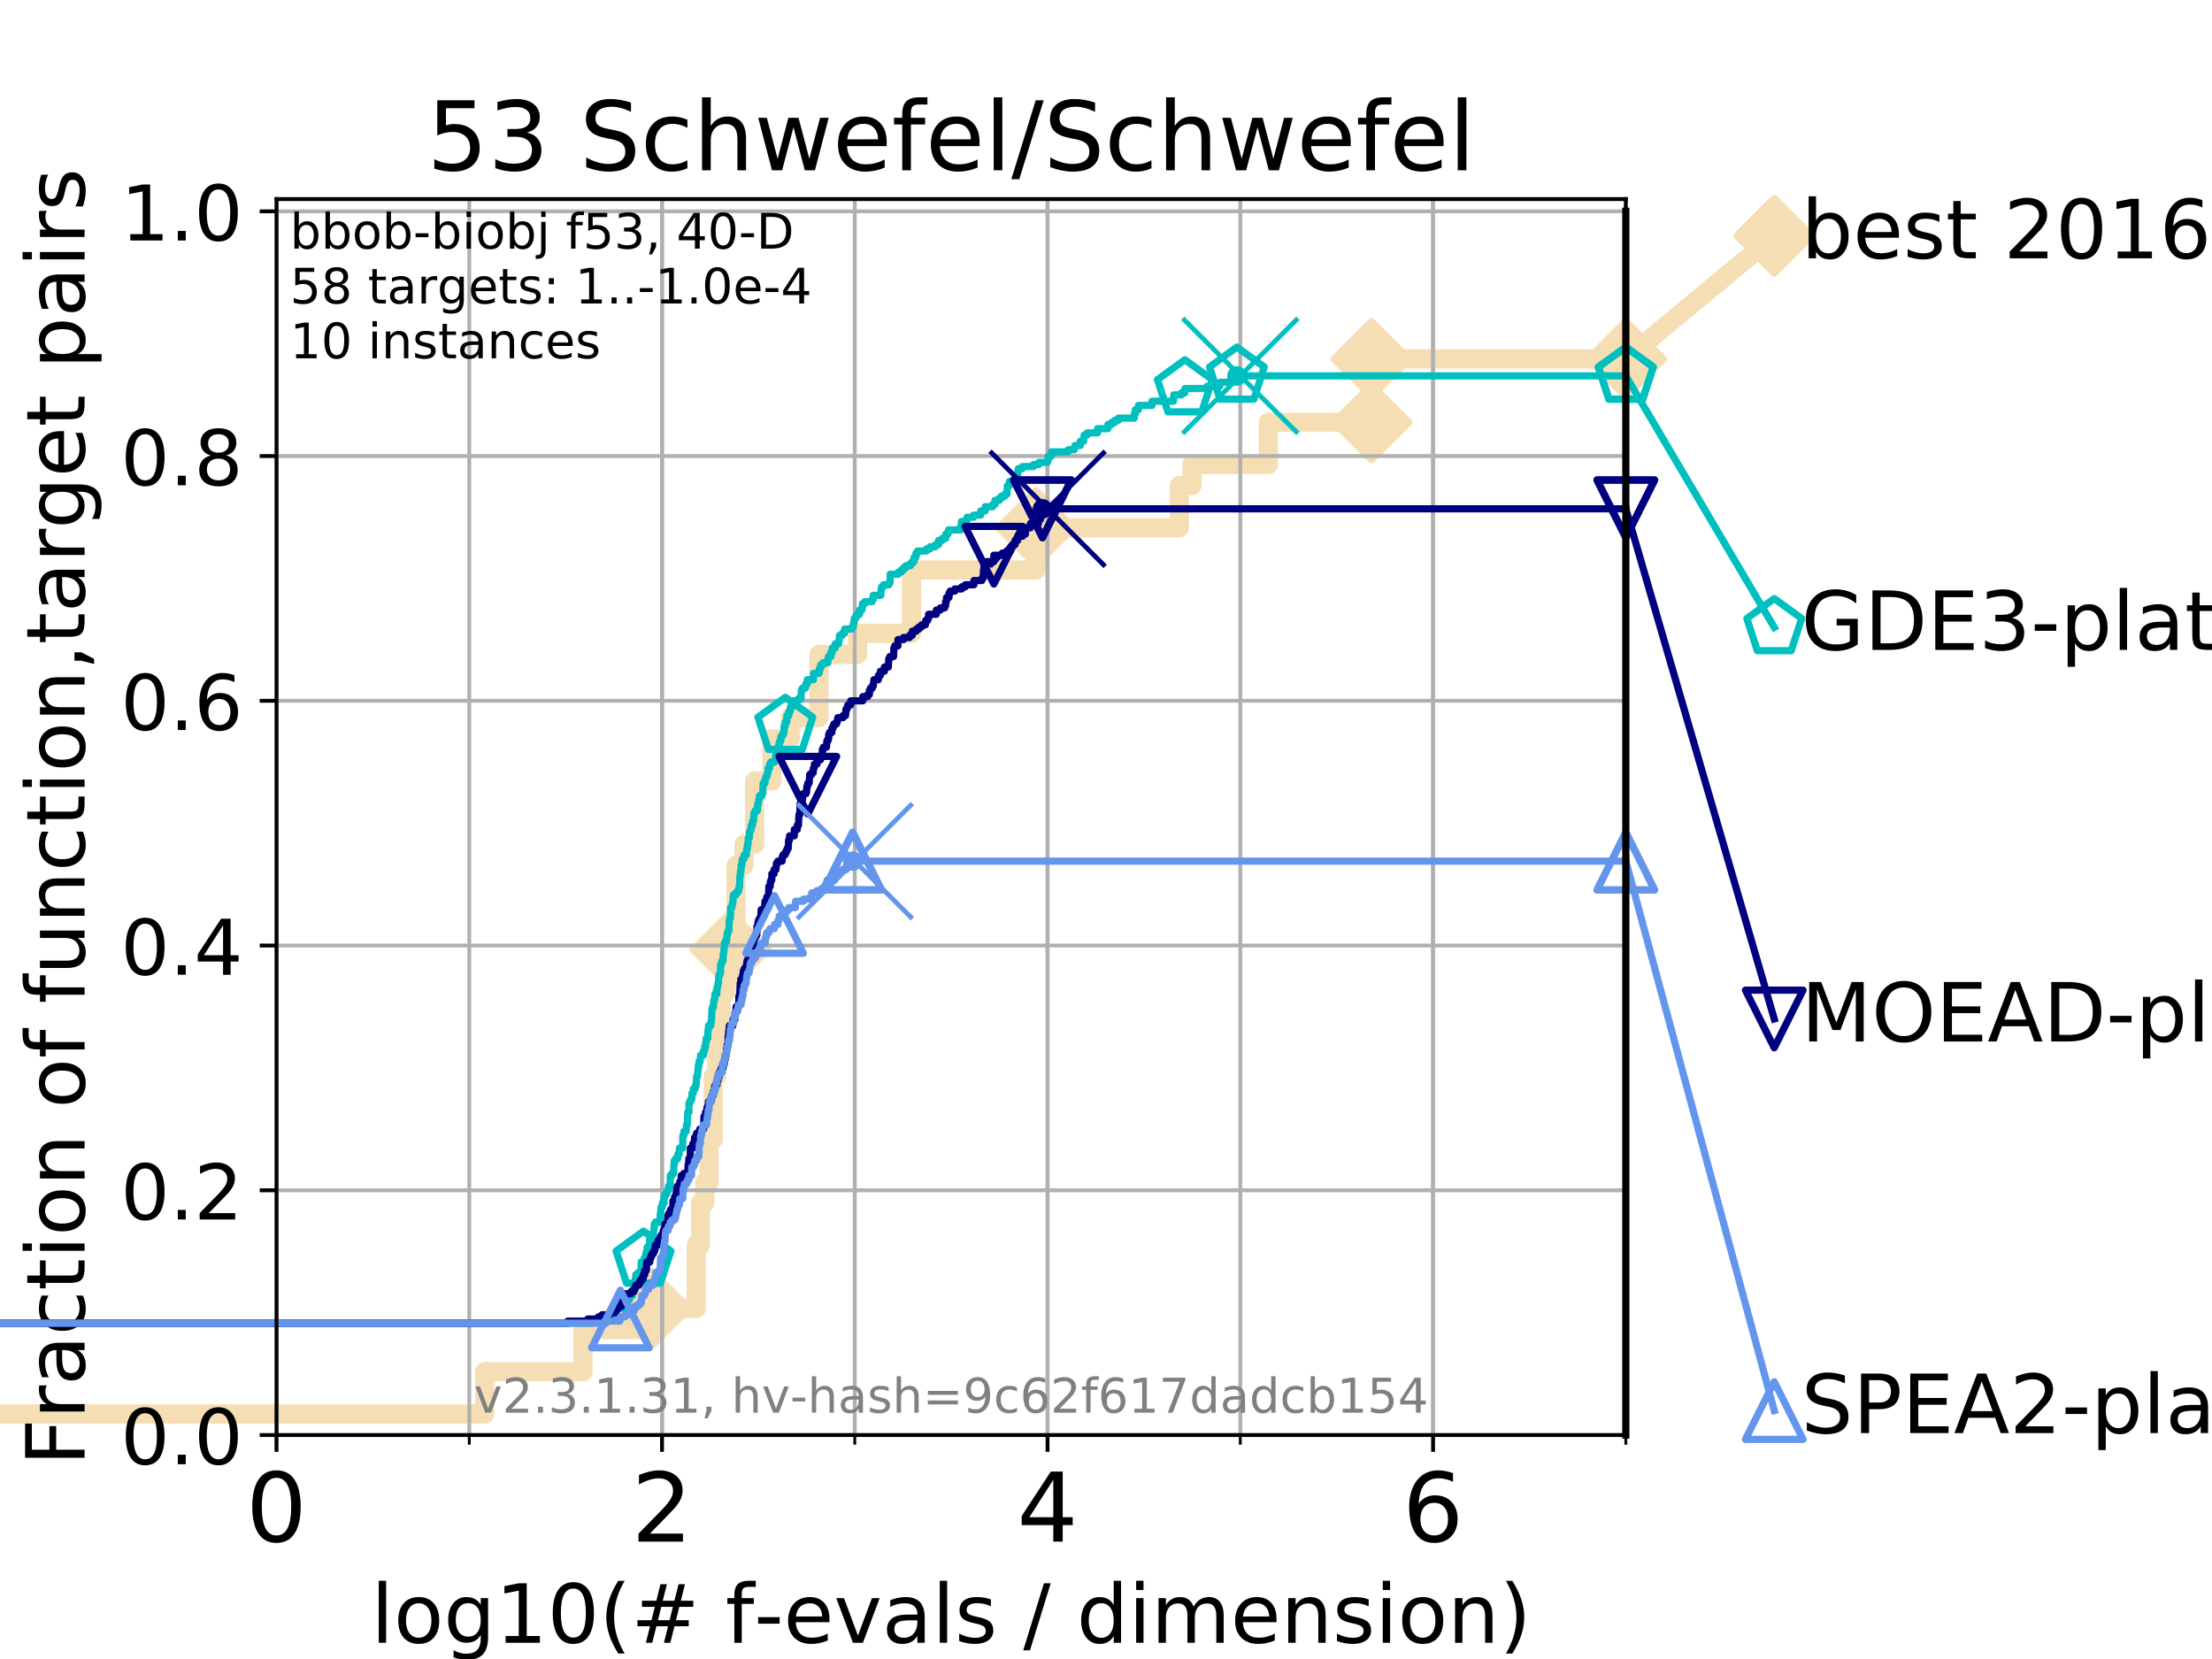 <?xml version="1.0" encoding="utf-8" standalone="no"?>
<!DOCTYPE svg PUBLIC "-//W3C//DTD SVG 1.1//EN"
  "http://www.w3.org/Graphics/SVG/1.1/DTD/svg11.dtd">
<!-- Created with matplotlib (https://matplotlib.org/) -->
<svg height="345.6pt" version="1.1" viewBox="0 0 460.8 345.6" width="460.8pt" xmlns="http://www.w3.org/2000/svg" xmlns:xlink="http://www.w3.org/1999/xlink">
 <defs>
  <style type="text/css">
*{stroke-linecap:butt;stroke-linejoin:round;}
  </style>
 </defs>
 <g id="figure_1">
  <g id="patch_1">
   <path d="M 0 345.6 
L 460.8 345.6 
L 460.8 0 
L 0 0 
z
" style="fill:#ffffff;"/>
  </g>
  <g id="axes_1">
   <g id="patch_2">
    <path d="M 57.6 298.944 
L 338.688 298.944 
L 338.688 41.472 
L 57.6 41.472 
z
" style="fill:#ffffff;"/>
   </g>
   <g id="line2d_1">
    <path d="M -1 294.549 
L 100.971 294.549 
L 100.971 285.758 
L 121.456 285.758 
L 121.456 276.968 
L 135.756 276.968 
L 135.756 272.573 
L 145.034 272.573 
L 145.034 259.387 
L 145.932 259.387 
L 145.932 250.597 
L 146.828 250.597 
L 146.828 246.201 
L 147.693 246.201 
L 147.693 237.411 
L 148.554 237.411 
L 148.554 224.225 
L 149.314 224.225 
L 149.314 215.435 
L 150.274 215.435 
L 150.274 206.644 
L 151.288 206.644 
L 151.288 197.854 
L 152.207 197.854 
L 152.207 193.459 
L 153.325 193.459 
L 153.325 180.273 
L 154.987 180.273 
L 154.987 175.878 
L 157.202 175.878 
L 157.202 162.692 
L 160.819 162.692 
L 160.819 153.902 
L 164.643 153.902 
L 164.643 149.507 
L 170.599 149.507 
L 170.599 136.321 
L 178.663 136.321 
L 178.663 131.926 
L 189.877 131.926 
L 189.877 118.74 
L 215.8 118.74 
L 215.8 109.95 
L 245.694 109.95 
L 245.694 101.159 
L 248.319 101.159 
L 248.319 96.764 
L 264.226 96.764 
L 264.226 87.973 
L 285.714 87.973 
L 285.714 74.788 
L 338.688 74.788 
" style="fill:none;stroke:#f5deb3;stroke-linecap:square;stroke-width:4;"/>
   </g>
   <g id="line2d_2">
    <defs>
     <path d="M 0 7.778 
L 7.778 0 
L 0 -7.778 
L -7.778 0 
z
" id="m0a917379d1" style="stroke:#f5deb3;stroke-linejoin:miter;stroke-width:1.5;"/>
    </defs>
    <g>
     <use style="fill:#f5deb3;stroke:#f5deb3;stroke-linejoin:miter;stroke-width:1.5;" x="135.756" xlink:href="#m0a917379d1" y="272.573"/>
     <use style="fill:#f5deb3;stroke:#f5deb3;stroke-linejoin:miter;stroke-width:1.5;" x="152.207" xlink:href="#m0a917379d1" y="197.854"/>
     <use style="fill:#f5deb3;stroke:#f5deb3;stroke-linejoin:miter;stroke-width:1.5;" x="215.8" xlink:href="#m0a917379d1" y="109.95"/>
     <use style="fill:#f5deb3;stroke:#f5deb3;stroke-linejoin:miter;stroke-width:1.5;" x="285.714" xlink:href="#m0a917379d1" y="87.973"/>
     <use style="fill:#f5deb3;stroke:#f5deb3;stroke-linejoin:miter;stroke-width:1.5;" x="285.714" xlink:href="#m0a917379d1" y="74.788"/>
     <use style="fill:#f5deb3;stroke:#f5deb3;stroke-linejoin:miter;stroke-width:1.5;" x="338.688" xlink:href="#m0a917379d1" y="74.788"/>
    </g>
   </g>
   <g id="line2d_3">
    <path style="fill:none;stroke:#f5deb3;stroke-linecap:square;stroke-width:4;"/>
    <g/>
   </g>
   <g id="line2d_4">
    <path d="M 338.688 74.788 
L 369.608 49.12 
" style="fill:none;stroke:#f5deb3;stroke-linecap:square;stroke-width:4;"/>
    <g>
     <use style="fill:#f5deb3;stroke:#f5deb3;stroke-linejoin:miter;stroke-width:1.5;" x="338.688" xlink:href="#m0a917379d1" y="74.788"/>
     <use style="fill:#f5deb3;stroke:#f5deb3;stroke-linejoin:miter;stroke-width:1.5;" x="369.608" xlink:href="#m0a917379d1" y="49.12"/>
    </g>
   </g>
   <g id="matplotlib.axis_1">
    <g id="xtick_1">
     <g id="line2d_5">
      <path clip-path="url(#p05a4ca88e6)" d="M 57.6 298.944 
L 57.6 41.472 
" style="fill:none;stroke:#b0b0b0;stroke-linecap:square;stroke-width:0.8;"/>
     </g>
     <g id="line2d_6">
      <defs>
       <path d="M 0 0 
L 0 3.5 
" id="mdaf18aa39c" style="stroke:#000000;stroke-width:0.8;"/>
      </defs>
      <g>
       <use style="stroke:#000000;stroke-width:0.8;" x="57.6" xlink:href="#mdaf18aa39c" y="298.944"/>
      </g>
     </g>
     <g id="text_1">
      <!-- 0 -->
      <defs>
       <path d="M 31.781 66.406 
Q 24.172 66.406 20.328 58.906 
Q 16.5 51.422 16.5 36.375 
Q 16.5 21.391 20.328 13.891 
Q 24.172 6.391 31.781 6.391 
Q 39.453 6.391 43.281 13.891 
Q 47.125 21.391 47.125 36.375 
Q 47.125 51.422 43.281 58.906 
Q 39.453 66.406 31.781 66.406 
z
M 31.781 74.219 
Q 44.047 74.219 50.516 64.516 
Q 56.984 54.828 56.984 36.375 
Q 56.984 17.969 50.516 8.266 
Q 44.047 -1.422 31.781 -1.422 
Q 19.531 -1.422 13.062 8.266 
Q 6.594 17.969 6.594 36.375 
Q 6.594 54.828 13.062 64.516 
Q 19.531 74.219 31.781 74.219 
z
" id="DejaVuSans-48"/>
      </defs>
      <g transform="translate(51.237 321.141)scale(0.2 -0.2)">
       <use xlink:href="#DejaVuSans-48"/>
      </g>
     </g>
    </g>
    <g id="xtick_2">
     <g id="line2d_7">
      <path clip-path="url(#p05a4ca88e6)" d="M 137.911 298.944 
L 137.911 41.472 
" style="fill:none;stroke:#b0b0b0;stroke-linecap:square;stroke-width:0.8;"/>
     </g>
     <g id="line2d_8">
      <g>
       <use style="stroke:#000000;stroke-width:0.8;" x="137.911" xlink:href="#mdaf18aa39c" y="298.944"/>
      </g>
     </g>
     <g id="text_2">
      <!-- 2 -->
      <defs>
       <path d="M 19.188 8.297 
L 53.609 8.297 
L 53.609 0 
L 7.328 0 
L 7.328 8.297 
Q 12.938 14.109 22.625 23.891 
Q 32.328 33.688 34.812 36.531 
Q 39.547 41.844 41.422 45.531 
Q 43.312 49.219 43.312 52.781 
Q 43.312 58.594 39.234 62.25 
Q 35.156 65.922 28.609 65.922 
Q 23.969 65.922 18.812 64.312 
Q 13.672 62.703 7.812 59.422 
L 7.812 69.391 
Q 13.766 71.781 18.938 73 
Q 24.125 74.219 28.422 74.219 
Q 39.75 74.219 46.484 68.547 
Q 53.219 62.891 53.219 53.422 
Q 53.219 48.922 51.531 44.891 
Q 49.859 40.875 45.406 35.406 
Q 44.188 33.984 37.641 27.219 
Q 31.109 20.453 19.188 8.297 
z
" id="DejaVuSans-50"/>
      </defs>
      <g transform="translate(131.548 321.141)scale(0.2 -0.2)">
       <use xlink:href="#DejaVuSans-50"/>
      </g>
     </g>
    </g>
    <g id="xtick_3">
     <g id="line2d_9">
      <path clip-path="url(#p05a4ca88e6)" d="M 218.222 298.944 
L 218.222 41.472 
" style="fill:none;stroke:#b0b0b0;stroke-linecap:square;stroke-width:0.8;"/>
     </g>
     <g id="line2d_10">
      <g>
       <use style="stroke:#000000;stroke-width:0.8;" x="218.222" xlink:href="#mdaf18aa39c" y="298.944"/>
      </g>
     </g>
     <g id="text_3">
      <!-- 4 -->
      <defs>
       <path d="M 37.797 64.312 
L 12.891 25.391 
L 37.797 25.391 
z
M 35.203 72.906 
L 47.609 72.906 
L 47.609 25.391 
L 58.016 25.391 
L 58.016 17.188 
L 47.609 17.188 
L 47.609 0 
L 37.797 0 
L 37.797 17.188 
L 4.891 17.188 
L 4.891 26.703 
z
" id="DejaVuSans-52"/>
      </defs>
      <g transform="translate(211.859 321.141)scale(0.2 -0.2)">
       <use xlink:href="#DejaVuSans-52"/>
      </g>
     </g>
    </g>
    <g id="xtick_4">
     <g id="line2d_11">
      <path clip-path="url(#p05a4ca88e6)" d="M 298.533 298.944 
L 298.533 41.472 
" style="fill:none;stroke:#b0b0b0;stroke-linecap:square;stroke-width:0.8;"/>
     </g>
     <g id="line2d_12">
      <g>
       <use style="stroke:#000000;stroke-width:0.8;" x="298.533" xlink:href="#mdaf18aa39c" y="298.944"/>
      </g>
     </g>
     <g id="text_4">
      <!-- 6 -->
      <defs>
       <path d="M 33.016 40.375 
Q 26.375 40.375 22.484 35.828 
Q 18.609 31.297 18.609 23.391 
Q 18.609 15.531 22.484 10.953 
Q 26.375 6.391 33.016 6.391 
Q 39.656 6.391 43.531 10.953 
Q 47.406 15.531 47.406 23.391 
Q 47.406 31.297 43.531 35.828 
Q 39.656 40.375 33.016 40.375 
z
M 52.594 71.297 
L 52.594 62.312 
Q 48.875 64.062 45.094 64.984 
Q 41.312 65.922 37.594 65.922 
Q 27.828 65.922 22.672 59.328 
Q 17.531 52.734 16.797 39.406 
Q 19.672 43.656 24.016 45.922 
Q 28.375 48.188 33.594 48.188 
Q 44.578 48.188 50.953 41.516 
Q 57.328 34.859 57.328 23.391 
Q 57.328 12.156 50.688 5.359 
Q 44.047 -1.422 33.016 -1.422 
Q 20.359 -1.422 13.672 8.266 
Q 6.984 17.969 6.984 36.375 
Q 6.984 53.656 15.188 63.938 
Q 23.391 74.219 37.203 74.219 
Q 40.922 74.219 44.703 73.484 
Q 48.484 72.75 52.594 71.297 
z
" id="DejaVuSans-54"/>
      </defs>
      <g transform="translate(292.17 321.141)scale(0.2 -0.2)">
       <use xlink:href="#DejaVuSans-54"/>
      </g>
     </g>
    </g>
    <g id="xtick_5">
     <g id="line2d_13">
      <path clip-path="url(#p05a4ca88e6)" d="M 57.6 298.944 
L 57.6 41.472 
" style="fill:none;stroke:#b0b0b0;stroke-linecap:square;stroke-width:0.8;"/>
     </g>
     <g id="line2d_14">
      <defs>
       <path d="M 0 0 
L 0 2 
" id="m5bedc8ae31" style="stroke:#000000;stroke-width:0.6;"/>
      </defs>
      <g>
       <use style="stroke:#000000;stroke-width:0.6;" x="57.6" xlink:href="#m5bedc8ae31" y="298.944"/>
      </g>
     </g>
    </g>
    <g id="xtick_6">
     <g id="line2d_15">
      <path clip-path="url(#p05a4ca88e6)" d="M 97.755 298.944 
L 97.755 41.472 
" style="fill:none;stroke:#b0b0b0;stroke-linecap:square;stroke-width:0.8;"/>
     </g>
     <g id="line2d_16">
      <g>
       <use style="stroke:#000000;stroke-width:0.6;" x="97.755" xlink:href="#m5bedc8ae31" y="298.944"/>
      </g>
     </g>
    </g>
    <g id="xtick_7">
     <g id="line2d_17">
      <path clip-path="url(#p05a4ca88e6)" d="M 137.911 298.944 
L 137.911 41.472 
" style="fill:none;stroke:#b0b0b0;stroke-linecap:square;stroke-width:0.8;"/>
     </g>
     <g id="line2d_18">
      <g>
       <use style="stroke:#000000;stroke-width:0.6;" x="137.911" xlink:href="#m5bedc8ae31" y="298.944"/>
      </g>
     </g>
    </g>
    <g id="xtick_8">
     <g id="line2d_19">
      <path clip-path="url(#p05a4ca88e6)" d="M 178.066 298.944 
L 178.066 41.472 
" style="fill:none;stroke:#b0b0b0;stroke-linecap:square;stroke-width:0.8;"/>
     </g>
     <g id="line2d_20">
      <g>
       <use style="stroke:#000000;stroke-width:0.6;" x="178.066" xlink:href="#m5bedc8ae31" y="298.944"/>
      </g>
     </g>
    </g>
    <g id="xtick_9">
     <g id="line2d_21">
      <path clip-path="url(#p05a4ca88e6)" d="M 218.222 298.944 
L 218.222 41.472 
" style="fill:none;stroke:#b0b0b0;stroke-linecap:square;stroke-width:0.8;"/>
     </g>
     <g id="line2d_22">
      <g>
       <use style="stroke:#000000;stroke-width:0.6;" x="218.222" xlink:href="#m5bedc8ae31" y="298.944"/>
      </g>
     </g>
    </g>
    <g id="xtick_10">
     <g id="line2d_23">
      <path clip-path="url(#p05a4ca88e6)" d="M 258.377 298.944 
L 258.377 41.472 
" style="fill:none;stroke:#b0b0b0;stroke-linecap:square;stroke-width:0.8;"/>
     </g>
     <g id="line2d_24">
      <g>
       <use style="stroke:#000000;stroke-width:0.6;" x="258.377" xlink:href="#m5bedc8ae31" y="298.944"/>
      </g>
     </g>
    </g>
    <g id="xtick_11">
     <g id="line2d_25">
      <path clip-path="url(#p05a4ca88e6)" d="M 298.533 298.944 
L 298.533 41.472 
" style="fill:none;stroke:#b0b0b0;stroke-linecap:square;stroke-width:0.8;"/>
     </g>
     <g id="line2d_26">
      <g>
       <use style="stroke:#000000;stroke-width:0.6;" x="298.533" xlink:href="#m5bedc8ae31" y="298.944"/>
      </g>
     </g>
    </g>
    <g id="xtick_12">
     <g id="line2d_27">
      <path clip-path="url(#p05a4ca88e6)" d="M 338.688 298.944 
L 338.688 41.472 
" style="fill:none;stroke:#b0b0b0;stroke-linecap:square;stroke-width:0.8;"/>
     </g>
     <g id="line2d_28">
      <g>
       <use style="stroke:#000000;stroke-width:0.6;" x="338.688" xlink:href="#m5bedc8ae31" y="298.944"/>
      </g>
     </g>
    </g>
    <g id="text_5">
     <!-- log10(# f-evals / dimension) -->
     <defs>
      <path d="M 9.422 75.984 
L 18.406 75.984 
L 18.406 0 
L 9.422 0 
z
" id="DejaVuSans-108"/>
      <path d="M 30.609 48.391 
Q 23.391 48.391 19.188 42.75 
Q 14.984 37.109 14.984 27.297 
Q 14.984 17.484 19.156 11.844 
Q 23.344 6.203 30.609 6.203 
Q 37.797 6.203 41.984 11.859 
Q 46.188 17.531 46.188 27.297 
Q 46.188 37.016 41.984 42.703 
Q 37.797 48.391 30.609 48.391 
z
M 30.609 56 
Q 42.328 56 49.016 48.375 
Q 55.719 40.766 55.719 27.297 
Q 55.719 13.875 49.016 6.219 
Q 42.328 -1.422 30.609 -1.422 
Q 18.844 -1.422 12.172 6.219 
Q 5.516 13.875 5.516 27.297 
Q 5.516 40.766 12.172 48.375 
Q 18.844 56 30.609 56 
z
" id="DejaVuSans-111"/>
      <path d="M 45.406 27.984 
Q 45.406 37.75 41.375 43.109 
Q 37.359 48.484 30.078 48.484 
Q 22.859 48.484 18.828 43.109 
Q 14.797 37.75 14.797 27.984 
Q 14.797 18.266 18.828 12.891 
Q 22.859 7.516 30.078 7.516 
Q 37.359 7.516 41.375 12.891 
Q 45.406 18.266 45.406 27.984 
z
M 54.391 6.781 
Q 54.391 -7.172 48.188 -13.984 
Q 42 -20.797 29.203 -20.797 
Q 24.469 -20.797 20.266 -20.094 
Q 16.062 -19.391 12.109 -17.922 
L 12.109 -9.188 
Q 16.062 -11.328 19.922 -12.344 
Q 23.781 -13.375 27.781 -13.375 
Q 36.625 -13.375 41.016 -8.766 
Q 45.406 -4.156 45.406 5.172 
L 45.406 9.625 
Q 42.625 4.781 38.281 2.391 
Q 33.938 0 27.875 0 
Q 17.828 0 11.672 7.656 
Q 5.516 15.328 5.516 27.984 
Q 5.516 40.672 11.672 48.328 
Q 17.828 56 27.875 56 
Q 33.938 56 38.281 53.609 
Q 42.625 51.219 45.406 46.391 
L 45.406 54.688 
L 54.391 54.688 
z
" id="DejaVuSans-103"/>
      <path d="M 12.406 8.297 
L 28.516 8.297 
L 28.516 63.922 
L 10.984 60.406 
L 10.984 69.391 
L 28.422 72.906 
L 38.281 72.906 
L 38.281 8.297 
L 54.391 8.297 
L 54.391 0 
L 12.406 0 
z
" id="DejaVuSans-49"/>
      <path d="M 31 75.875 
Q 24.469 64.656 21.281 53.656 
Q 18.109 42.672 18.109 31.391 
Q 18.109 20.125 21.312 9.062 
Q 24.516 -2 31 -13.188 
L 23.188 -13.188 
Q 15.875 -1.703 12.234 9.375 
Q 8.594 20.453 8.594 31.391 
Q 8.594 42.281 12.203 53.312 
Q 15.828 64.359 23.188 75.875 
z
" id="DejaVuSans-40"/>
      <path d="M 51.125 44 
L 36.922 44 
L 32.812 27.688 
L 47.125 27.688 
z
M 43.797 71.781 
L 38.719 51.516 
L 52.984 51.516 
L 58.109 71.781 
L 65.922 71.781 
L 60.891 51.516 
L 76.125 51.516 
L 76.125 44 
L 58.984 44 
L 54.984 27.688 
L 70.516 27.688 
L 70.516 20.219 
L 53.078 20.219 
L 48 0 
L 40.188 0 
L 45.219 20.219 
L 30.906 20.219 
L 25.875 0 
L 18.016 0 
L 23.094 20.219 
L 7.719 20.219 
L 7.719 27.688 
L 24.906 27.688 
L 29 44 
L 13.281 44 
L 13.281 51.516 
L 30.906 51.516 
L 35.891 71.781 
z
" id="DejaVuSans-35"/>
      <path id="DejaVuSans-32"/>
      <path d="M 37.109 75.984 
L 37.109 68.5 
L 28.516 68.5 
Q 23.688 68.5 21.797 66.547 
Q 19.922 64.594 19.922 59.516 
L 19.922 54.688 
L 34.719 54.688 
L 34.719 47.703 
L 19.922 47.703 
L 19.922 0 
L 10.891 0 
L 10.891 47.703 
L 2.297 47.703 
L 2.297 54.688 
L 10.891 54.688 
L 10.891 58.5 
Q 10.891 67.625 15.141 71.797 
Q 19.391 75.984 28.609 75.984 
z
" id="DejaVuSans-102"/>
      <path d="M 4.891 31.391 
L 31.203 31.391 
L 31.203 23.391 
L 4.891 23.391 
z
" id="DejaVuSans-45"/>
      <path d="M 56.203 29.594 
L 56.203 25.203 
L 14.891 25.203 
Q 15.484 15.922 20.484 11.062 
Q 25.484 6.203 34.422 6.203 
Q 39.594 6.203 44.453 7.469 
Q 49.312 8.734 54.109 11.281 
L 54.109 2.781 
Q 49.266 0.734 44.188 -0.344 
Q 39.109 -1.422 33.891 -1.422 
Q 20.797 -1.422 13.156 6.188 
Q 5.516 13.812 5.516 26.812 
Q 5.516 40.234 12.766 48.109 
Q 20.016 56 32.328 56 
Q 43.359 56 49.781 48.891 
Q 56.203 41.797 56.203 29.594 
z
M 47.219 32.234 
Q 47.125 39.594 43.094 43.984 
Q 39.062 48.391 32.422 48.391 
Q 24.906 48.391 20.391 44.141 
Q 15.875 39.891 15.188 32.172 
z
" id="DejaVuSans-101"/>
      <path d="M 2.984 54.688 
L 12.5 54.688 
L 29.594 8.797 
L 46.688 54.688 
L 56.203 54.688 
L 35.688 0 
L 23.484 0 
z
" id="DejaVuSans-118"/>
      <path d="M 34.281 27.484 
Q 23.391 27.484 19.188 25 
Q 14.984 22.516 14.984 16.5 
Q 14.984 11.719 18.141 8.906 
Q 21.297 6.109 26.703 6.109 
Q 34.188 6.109 38.703 11.406 
Q 43.219 16.703 43.219 25.484 
L 43.219 27.484 
z
M 52.203 31.203 
L 52.203 0 
L 43.219 0 
L 43.219 8.297 
Q 40.141 3.328 35.547 0.953 
Q 30.953 -1.422 24.312 -1.422 
Q 15.922 -1.422 10.953 3.297 
Q 6 8.016 6 15.922 
Q 6 25.141 12.172 29.828 
Q 18.359 34.516 30.609 34.516 
L 43.219 34.516 
L 43.219 35.406 
Q 43.219 41.609 39.141 45 
Q 35.062 48.391 27.688 48.391 
Q 23 48.391 18.547 47.266 
Q 14.109 46.141 10.016 43.891 
L 10.016 52.203 
Q 14.938 54.109 19.578 55.047 
Q 24.219 56 28.609 56 
Q 40.484 56 46.344 49.844 
Q 52.203 43.703 52.203 31.203 
z
" id="DejaVuSans-97"/>
      <path d="M 44.281 53.078 
L 44.281 44.578 
Q 40.484 46.531 36.375 47.5 
Q 32.281 48.484 27.875 48.484 
Q 21.188 48.484 17.844 46.438 
Q 14.5 44.391 14.5 40.281 
Q 14.5 37.156 16.891 35.375 
Q 19.281 33.594 26.516 31.984 
L 29.594 31.297 
Q 39.156 29.25 43.188 25.516 
Q 47.219 21.781 47.219 15.094 
Q 47.219 7.469 41.188 3.016 
Q 35.156 -1.422 24.609 -1.422 
Q 20.219 -1.422 15.453 -0.562 
Q 10.688 0.297 5.422 2 
L 5.422 11.281 
Q 10.406 8.688 15.234 7.391 
Q 20.062 6.109 24.812 6.109 
Q 31.156 6.109 34.562 8.281 
Q 37.984 10.453 37.984 14.406 
Q 37.984 18.062 35.516 20.016 
Q 33.062 21.969 24.703 23.781 
L 21.578 24.516 
Q 13.234 26.266 9.516 29.906 
Q 5.812 33.547 5.812 39.891 
Q 5.812 47.609 11.281 51.797 
Q 16.75 56 26.812 56 
Q 31.781 56 36.172 55.266 
Q 40.578 54.547 44.281 53.078 
z
" id="DejaVuSans-115"/>
      <path d="M 25.391 72.906 
L 33.688 72.906 
L 8.297 -9.281 
L 0 -9.281 
z
" id="DejaVuSans-47"/>
      <path d="M 45.406 46.391 
L 45.406 75.984 
L 54.391 75.984 
L 54.391 0 
L 45.406 0 
L 45.406 8.203 
Q 42.578 3.328 38.25 0.953 
Q 33.938 -1.422 27.875 -1.422 
Q 17.969 -1.422 11.734 6.484 
Q 5.516 14.406 5.516 27.297 
Q 5.516 40.188 11.734 48.094 
Q 17.969 56 27.875 56 
Q 33.938 56 38.25 53.625 
Q 42.578 51.266 45.406 46.391 
z
M 14.797 27.297 
Q 14.797 17.391 18.875 11.75 
Q 22.953 6.109 30.078 6.109 
Q 37.203 6.109 41.297 11.75 
Q 45.406 17.391 45.406 27.297 
Q 45.406 37.203 41.297 42.844 
Q 37.203 48.484 30.078 48.484 
Q 22.953 48.484 18.875 42.844 
Q 14.797 37.203 14.797 27.297 
z
" id="DejaVuSans-100"/>
      <path d="M 9.422 54.688 
L 18.406 54.688 
L 18.406 0 
L 9.422 0 
z
M 9.422 75.984 
L 18.406 75.984 
L 18.406 64.594 
L 9.422 64.594 
z
" id="DejaVuSans-105"/>
      <path d="M 52 44.188 
Q 55.375 50.25 60.062 53.125 
Q 64.75 56 71.094 56 
Q 79.641 56 84.281 50.016 
Q 88.922 44.047 88.922 33.016 
L 88.922 0 
L 79.891 0 
L 79.891 32.719 
Q 79.891 40.578 77.094 44.375 
Q 74.312 48.188 68.609 48.188 
Q 61.625 48.188 57.562 43.547 
Q 53.516 38.922 53.516 30.906 
L 53.516 0 
L 44.484 0 
L 44.484 32.719 
Q 44.484 40.625 41.703 44.406 
Q 38.922 48.188 33.109 48.188 
Q 26.219 48.188 22.156 43.531 
Q 18.109 38.875 18.109 30.906 
L 18.109 0 
L 9.078 0 
L 9.078 54.688 
L 18.109 54.688 
L 18.109 46.188 
Q 21.188 51.219 25.484 53.609 
Q 29.781 56 35.688 56 
Q 41.656 56 45.828 52.969 
Q 50 49.953 52 44.188 
z
" id="DejaVuSans-109"/>
      <path d="M 54.891 33.016 
L 54.891 0 
L 45.906 0 
L 45.906 32.719 
Q 45.906 40.484 42.875 44.328 
Q 39.844 48.188 33.797 48.188 
Q 26.516 48.188 22.312 43.547 
Q 18.109 38.922 18.109 30.906 
L 18.109 0 
L 9.078 0 
L 9.078 54.688 
L 18.109 54.688 
L 18.109 46.188 
Q 21.344 51.125 25.703 53.562 
Q 30.078 56 35.797 56 
Q 45.219 56 50.047 50.172 
Q 54.891 44.344 54.891 33.016 
z
" id="DejaVuSans-110"/>
      <path d="M 8.016 75.875 
L 15.828 75.875 
Q 23.141 64.359 26.781 53.312 
Q 30.422 42.281 30.422 31.391 
Q 30.422 20.453 26.781 9.375 
Q 23.141 -1.703 15.828 -13.188 
L 8.016 -13.188 
Q 14.5 -2 17.703 9.062 
Q 20.906 20.125 20.906 31.391 
Q 20.906 42.672 17.703 53.656 
Q 14.5 64.656 8.016 75.875 
z
" id="DejaVuSans-41"/>
     </defs>
     <g transform="translate(77.303 342.218)scale(0.17 -0.17)">
      <use xlink:href="#DejaVuSans-108"/>
      <use x="27.783" xlink:href="#DejaVuSans-111"/>
      <use x="88.965" xlink:href="#DejaVuSans-103"/>
      <use x="152.441" xlink:href="#DejaVuSans-49"/>
      <use x="216.064" xlink:href="#DejaVuSans-48"/>
      <use x="279.688" xlink:href="#DejaVuSans-40"/>
      <use x="318.701" xlink:href="#DejaVuSans-35"/>
      <use x="402.49" xlink:href="#DejaVuSans-32"/>
      <use x="434.277" xlink:href="#DejaVuSans-102"/>
      <use x="469.404" xlink:href="#DejaVuSans-45"/>
      <use x="505.488" xlink:href="#DejaVuSans-101"/>
      <use x="567.012" xlink:href="#DejaVuSans-118"/>
      <use x="626.191" xlink:href="#DejaVuSans-97"/>
      <use x="687.471" xlink:href="#DejaVuSans-108"/>
      <use x="715.254" xlink:href="#DejaVuSans-115"/>
      <use x="767.354" xlink:href="#DejaVuSans-32"/>
      <use x="799.141" xlink:href="#DejaVuSans-47"/>
      <use x="832.832" xlink:href="#DejaVuSans-32"/>
      <use x="864.619" xlink:href="#DejaVuSans-100"/>
      <use x="928.096" xlink:href="#DejaVuSans-105"/>
      <use x="955.879" xlink:href="#DejaVuSans-109"/>
      <use x="1053.291" xlink:href="#DejaVuSans-101"/>
      <use x="1114.814" xlink:href="#DejaVuSans-110"/>
      <use x="1178.193" xlink:href="#DejaVuSans-115"/>
      <use x="1230.293" xlink:href="#DejaVuSans-105"/>
      <use x="1258.076" xlink:href="#DejaVuSans-111"/>
      <use x="1319.258" xlink:href="#DejaVuSans-110"/>
      <use x="1382.637" xlink:href="#DejaVuSans-41"/>
     </g>
    </g>
   </g>
   <g id="matplotlib.axis_2">
    <g id="ytick_1">
     <g id="line2d_29">
      <path clip-path="url(#p05a4ca88e6)" d="M 57.6 298.944 
L 338.688 298.944 
" style="fill:none;stroke:#b0b0b0;stroke-linecap:square;stroke-width:0.8;"/>
     </g>
     <g id="line2d_30">
      <defs>
       <path d="M 0 0 
L -3.5 0 
" id="mfc3278adaa" style="stroke:#000000;stroke-width:0.8;"/>
      </defs>
      <g>
       <use style="stroke:#000000;stroke-width:0.8;" x="57.6" xlink:href="#mfc3278adaa" y="298.944"/>
      </g>
     </g>
     <g id="text_6">
      <!-- 0.0 -->
      <defs>
       <path d="M 10.688 12.406 
L 21 12.406 
L 21 0 
L 10.688 0 
z
" id="DejaVuSans-46"/>
      </defs>
      <g transform="translate(25.155 305.023)scale(0.16 -0.16)">
       <use xlink:href="#DejaVuSans-48"/>
       <use x="63.623" xlink:href="#DejaVuSans-46"/>
       <use x="95.41" xlink:href="#DejaVuSans-48"/>
      </g>
     </g>
    </g>
    <g id="ytick_2">
     <g id="line2d_31">
      <path clip-path="url(#p05a4ca88e6)" d="M 57.6 247.959 
L 338.688 247.959 
" style="fill:none;stroke:#b0b0b0;stroke-linecap:square;stroke-width:0.8;"/>
     </g>
     <g id="line2d_32">
      <g>
       <use style="stroke:#000000;stroke-width:0.8;" x="57.6" xlink:href="#mfc3278adaa" y="247.959"/>
      </g>
     </g>
     <g id="text_7">
      <!-- 0.2 -->
      <g transform="translate(25.155 254.038)scale(0.16 -0.16)">
       <use xlink:href="#DejaVuSans-48"/>
       <use x="63.623" xlink:href="#DejaVuSans-46"/>
       <use x="95.41" xlink:href="#DejaVuSans-50"/>
      </g>
     </g>
    </g>
    <g id="ytick_3">
     <g id="line2d_33">
      <path clip-path="url(#p05a4ca88e6)" d="M 57.6 196.975 
L 338.688 196.975 
" style="fill:none;stroke:#b0b0b0;stroke-linecap:square;stroke-width:0.8;"/>
     </g>
     <g id="line2d_34">
      <g>
       <use style="stroke:#000000;stroke-width:0.8;" x="57.6" xlink:href="#mfc3278adaa" y="196.975"/>
      </g>
     </g>
     <g id="text_8">
      <!-- 0.4 -->
      <g transform="translate(25.155 203.054)scale(0.16 -0.16)">
       <use xlink:href="#DejaVuSans-48"/>
       <use x="63.623" xlink:href="#DejaVuSans-46"/>
       <use x="95.41" xlink:href="#DejaVuSans-52"/>
      </g>
     </g>
    </g>
    <g id="ytick_4">
     <g id="line2d_35">
      <path clip-path="url(#p05a4ca88e6)" d="M 57.6 145.99 
L 338.688 145.99 
" style="fill:none;stroke:#b0b0b0;stroke-linecap:square;stroke-width:0.8;"/>
     </g>
     <g id="line2d_36">
      <g>
       <use style="stroke:#000000;stroke-width:0.8;" x="57.6" xlink:href="#mfc3278adaa" y="145.99"/>
      </g>
     </g>
     <g id="text_9">
      <!-- 0.6 -->
      <g transform="translate(25.155 152.069)scale(0.16 -0.16)">
       <use xlink:href="#DejaVuSans-48"/>
       <use x="63.623" xlink:href="#DejaVuSans-46"/>
       <use x="95.41" xlink:href="#DejaVuSans-54"/>
      </g>
     </g>
    </g>
    <g id="ytick_5">
     <g id="line2d_37">
      <path clip-path="url(#p05a4ca88e6)" d="M 57.6 95.006 
L 338.688 95.006 
" style="fill:none;stroke:#b0b0b0;stroke-linecap:square;stroke-width:0.8;"/>
     </g>
     <g id="line2d_38">
      <g>
       <use style="stroke:#000000;stroke-width:0.8;" x="57.6" xlink:href="#mfc3278adaa" y="95.006"/>
      </g>
     </g>
     <g id="text_10">
      <!-- 0.8 -->
      <defs>
       <path d="M 31.781 34.625 
Q 24.75 34.625 20.719 30.859 
Q 16.703 27.094 16.703 20.516 
Q 16.703 13.922 20.719 10.156 
Q 24.75 6.391 31.781 6.391 
Q 38.812 6.391 42.859 10.172 
Q 46.922 13.969 46.922 20.516 
Q 46.922 27.094 42.891 30.859 
Q 38.875 34.625 31.781 34.625 
z
M 21.922 38.812 
Q 15.578 40.375 12.031 44.719 
Q 8.5 49.078 8.5 55.328 
Q 8.5 64.062 14.719 69.141 
Q 20.953 74.219 31.781 74.219 
Q 42.672 74.219 48.875 69.141 
Q 55.078 64.062 55.078 55.328 
Q 55.078 49.078 51.531 44.719 
Q 48 40.375 41.703 38.812 
Q 48.828 37.156 52.797 32.312 
Q 56.781 27.484 56.781 20.516 
Q 56.781 9.906 50.312 4.234 
Q 43.844 -1.422 31.781 -1.422 
Q 19.734 -1.422 13.25 4.234 
Q 6.781 9.906 6.781 20.516 
Q 6.781 27.484 10.781 32.312 
Q 14.797 37.156 21.922 38.812 
z
M 18.312 54.391 
Q 18.312 48.734 21.844 45.562 
Q 25.391 42.391 31.781 42.391 
Q 38.141 42.391 41.719 45.562 
Q 45.312 48.734 45.312 54.391 
Q 45.312 60.062 41.719 63.234 
Q 38.141 66.406 31.781 66.406 
Q 25.391 66.406 21.844 63.234 
Q 18.312 60.062 18.312 54.391 
z
" id="DejaVuSans-56"/>
      </defs>
      <g transform="translate(25.155 101.085)scale(0.16 -0.16)">
       <use xlink:href="#DejaVuSans-48"/>
       <use x="63.623" xlink:href="#DejaVuSans-46"/>
       <use x="95.41" xlink:href="#DejaVuSans-56"/>
      </g>
     </g>
    </g>
    <g id="ytick_6">
     <g id="line2d_39">
      <path clip-path="url(#p05a4ca88e6)" d="M 57.6 44.021 
L 338.688 44.021 
" style="fill:none;stroke:#b0b0b0;stroke-linecap:square;stroke-width:0.8;"/>
     </g>
     <g id="line2d_40">
      <g>
       <use style="stroke:#000000;stroke-width:0.8;" x="57.6" xlink:href="#mfc3278adaa" y="44.021"/>
      </g>
     </g>
     <g id="text_11">
      <!-- 1.0 -->
      <g transform="translate(25.155 50.1)scale(0.16 -0.16)">
       <use xlink:href="#DejaVuSans-49"/>
       <use x="63.623" xlink:href="#DejaVuSans-46"/>
       <use x="95.41" xlink:href="#DejaVuSans-48"/>
      </g>
     </g>
    </g>
    <g id="text_12">
     <!-- Fraction of function,target pairs -->
     <defs>
      <path d="M 9.812 72.906 
L 51.703 72.906 
L 51.703 64.594 
L 19.672 64.594 
L 19.672 43.109 
L 48.578 43.109 
L 48.578 34.812 
L 19.672 34.812 
L 19.672 0 
L 9.812 0 
z
" id="DejaVuSans-70"/>
      <path d="M 41.109 46.297 
Q 39.594 47.172 37.812 47.578 
Q 36.031 48 33.891 48 
Q 26.266 48 22.188 43.047 
Q 18.109 38.094 18.109 28.812 
L 18.109 0 
L 9.078 0 
L 9.078 54.688 
L 18.109 54.688 
L 18.109 46.188 
Q 20.953 51.172 25.484 53.578 
Q 30.031 56 36.531 56 
Q 37.453 56 38.578 55.875 
Q 39.703 55.766 41.062 55.516 
z
" id="DejaVuSans-114"/>
      <path d="M 48.781 52.594 
L 48.781 44.188 
Q 44.969 46.297 41.141 47.344 
Q 37.312 48.391 33.406 48.391 
Q 24.656 48.391 19.812 42.844 
Q 14.984 37.312 14.984 27.297 
Q 14.984 17.281 19.812 11.734 
Q 24.656 6.203 33.406 6.203 
Q 37.312 6.203 41.141 7.25 
Q 44.969 8.297 48.781 10.406 
L 48.781 2.094 
Q 45.016 0.344 40.984 -0.531 
Q 36.969 -1.422 32.422 -1.422 
Q 20.062 -1.422 12.781 6.344 
Q 5.516 14.109 5.516 27.297 
Q 5.516 40.672 12.859 48.328 
Q 20.219 56 33.016 56 
Q 37.156 56 41.109 55.141 
Q 45.062 54.297 48.781 52.594 
z
" id="DejaVuSans-99"/>
      <path d="M 18.312 70.219 
L 18.312 54.688 
L 36.812 54.688 
L 36.812 47.703 
L 18.312 47.703 
L 18.312 18.016 
Q 18.312 11.328 20.141 9.422 
Q 21.969 7.516 27.594 7.516 
L 36.812 7.516 
L 36.812 0 
L 27.594 0 
Q 17.188 0 13.234 3.875 
Q 9.281 7.766 9.281 18.016 
L 9.281 47.703 
L 2.688 47.703 
L 2.688 54.688 
L 9.281 54.688 
L 9.281 70.219 
z
" id="DejaVuSans-116"/>
      <path d="M 8.5 21.578 
L 8.5 54.688 
L 17.484 54.688 
L 17.484 21.922 
Q 17.484 14.156 20.5 10.266 
Q 23.531 6.391 29.594 6.391 
Q 36.859 6.391 41.078 11.031 
Q 45.312 15.672 45.312 23.688 
L 45.312 54.688 
L 54.297 54.688 
L 54.297 0 
L 45.312 0 
L 45.312 8.406 
Q 42.047 3.422 37.719 1 
Q 33.406 -1.422 27.688 -1.422 
Q 18.266 -1.422 13.375 4.438 
Q 8.5 10.297 8.5 21.578 
z
M 31.109 56 
z
" id="DejaVuSans-117"/>
      <path d="M 11.719 12.406 
L 22.016 12.406 
L 22.016 4 
L 14.016 -11.625 
L 7.719 -11.625 
L 11.719 4 
z
" id="DejaVuSans-44"/>
      <path d="M 18.109 8.203 
L 18.109 -20.797 
L 9.078 -20.797 
L 9.078 54.688 
L 18.109 54.688 
L 18.109 46.391 
Q 20.953 51.266 25.266 53.625 
Q 29.594 56 35.594 56 
Q 45.562 56 51.781 48.094 
Q 58.016 40.188 58.016 27.297 
Q 58.016 14.406 51.781 6.484 
Q 45.562 -1.422 35.594 -1.422 
Q 29.594 -1.422 25.266 0.953 
Q 20.953 3.328 18.109 8.203 
z
M 48.688 27.297 
Q 48.688 37.203 44.609 42.844 
Q 40.531 48.484 33.406 48.484 
Q 26.266 48.484 22.188 42.844 
Q 18.109 37.203 18.109 27.297 
Q 18.109 17.391 22.188 11.75 
Q 26.266 6.109 33.406 6.109 
Q 40.531 6.109 44.609 11.75 
Q 48.688 17.391 48.688 27.297 
z
" id="DejaVuSans-112"/>
     </defs>
     <g transform="translate(17.62 305.347)rotate(-90)scale(0.17 -0.17)">
      <use xlink:href="#DejaVuSans-70"/>
      <use x="57.41" xlink:href="#DejaVuSans-114"/>
      <use x="98.523" xlink:href="#DejaVuSans-97"/>
      <use x="159.803" xlink:href="#DejaVuSans-99"/>
      <use x="214.783" xlink:href="#DejaVuSans-116"/>
      <use x="253.992" xlink:href="#DejaVuSans-105"/>
      <use x="281.775" xlink:href="#DejaVuSans-111"/>
      <use x="342.957" xlink:href="#DejaVuSans-110"/>
      <use x="406.336" xlink:href="#DejaVuSans-32"/>
      <use x="438.123" xlink:href="#DejaVuSans-111"/>
      <use x="499.305" xlink:href="#DejaVuSans-102"/>
      <use x="534.51" xlink:href="#DejaVuSans-32"/>
      <use x="566.297" xlink:href="#DejaVuSans-102"/>
      <use x="601.502" xlink:href="#DejaVuSans-117"/>
      <use x="664.881" xlink:href="#DejaVuSans-110"/>
      <use x="728.26" xlink:href="#DejaVuSans-99"/>
      <use x="783.24" xlink:href="#DejaVuSans-116"/>
      <use x="822.449" xlink:href="#DejaVuSans-105"/>
      <use x="850.232" xlink:href="#DejaVuSans-111"/>
      <use x="911.414" xlink:href="#DejaVuSans-110"/>
      <use x="974.793" xlink:href="#DejaVuSans-44"/>
      <use x="1006.58" xlink:href="#DejaVuSans-116"/>
      <use x="1045.789" xlink:href="#DejaVuSans-97"/>
      <use x="1107.068" xlink:href="#DejaVuSans-114"/>
      <use x="1148.166" xlink:href="#DejaVuSans-103"/>
      <use x="1211.643" xlink:href="#DejaVuSans-101"/>
      <use x="1273.166" xlink:href="#DejaVuSans-116"/>
      <use x="1312.375" xlink:href="#DejaVuSans-32"/>
      <use x="1344.162" xlink:href="#DejaVuSans-112"/>
      <use x="1407.639" xlink:href="#DejaVuSans-97"/>
      <use x="1468.918" xlink:href="#DejaVuSans-105"/>
      <use x="1496.701" xlink:href="#DejaVuSans-114"/>
      <use x="1537.814" xlink:href="#DejaVuSans-115"/>
     </g>
    </g>
   </g>
   <g id="line2d_41">
    <defs>
     <path d="M 0 1.5 
C 0.398 1.5 0.779 1.342 1.061 1.061 
C 1.342 0.779 1.5 0.398 1.5 0 
C 1.5 -0.398 1.342 -0.779 1.061 -1.061 
C 0.779 -1.342 0.398 -1.5 0 -1.5 
C -0.398 -1.5 -0.779 -1.342 -1.061 -1.061 
C -1.342 -0.779 -1.5 -0.398 -1.5 0 
C -1.5 0.398 -1.342 0.779 -1.061 1.061 
C -0.779 1.342 -0.398 1.5 0 1.5 
z
" id="mbbc0074d31" style="stroke:#f5deb3;"/>
    </defs>
    <g>
     <use style="fill:#f5deb3;stroke:#f5deb3;" x="285.714" xlink:href="#mbbc0074d31" y="74.788"/>
     <use style="fill:#f5deb3;stroke:#f5deb3;" x="285.714" xlink:href="#mbbc0074d31" y="74.788"/>
    </g>
   </g>
   <g id="line2d_42">
    <defs>
     <path d="M 0 1.5 
C 0.398 1.5 0.779 1.342 1.061 1.061 
C 1.342 0.779 1.5 0.398 1.5 0 
C 1.5 -0.398 1.342 -0.779 1.061 -1.061 
C 0.779 -1.342 0.398 -1.5 0 -1.5 
C -0.398 -1.5 -0.779 -1.342 -1.061 -1.061 
C -1.342 -0.779 -1.5 -0.398 -1.5 0 
C -1.5 0.398 -1.342 0.779 -1.061 1.061 
C -0.779 1.342 -0.398 1.5 0 1.5 
z
" id="ma0a836971a" style="stroke:#00bfbf;"/>
    </defs>
    <g>
     <use style="fill:#00bfbf;stroke:#00bfbf;" x="257.67" xlink:href="#ma0a836971a" y="78.304"/>
     <use style="fill:#00bfbf;stroke:#00bfbf;" x="257.67" xlink:href="#ma0a836971a" y="78.304"/>
    </g>
   </g>
   <g id="line2d_43">
    <path d="M -1 275.649 
L 123.071 275.649 
L 123.071 275.21 
L 125.029 275.21 
L 125.065 274.331 
L 126.253 274.331 
L 126.253 273.891 
L 128.283 273.891 
L 128.298 272.573 
L 130.445 272.573 
L 130.512 270.815 
L 131.095 270.815 
L 131.095 269.936 
L 131.716 269.936 
L 131.716 269.057 
L 131.969 269.057 
L 131.987 267.738 
L 132.315 267.738 
L 132.345 266.419 
L 132.446 266.419 
L 132.446 265.54 
L 132.923 265.54 
L 132.923 265.101 
L 133.494 265.101 
L 133.589 262.903 
L 134.052 262.903 
L 134.052 262.464 
L 134.225 262.464 
L 134.225 262.024 
L 134.519 262.024 
L 134.519 261.145 
L 134.656 261.145 
L 134.656 260.706 
L 134.803 260.706 
L 134.803 259.827 
L 135.148 259.827 
L 135.148 259.387 
L 135.316 259.387 
L 135.326 258.068 
L 135.622 258.068 
L 135.667 257.189 
L 136.107 257.189 
L 136.194 256.31 
L 136.223 256.31 
L 136.3 254.992 
L 136.594 254.992 
L 136.594 254.552 
L 137.496 254.552 
L 137.545 252.794 
L 137.607 252.794 
L 137.718 251.476 
L 137.967 251.476 
L 137.976 250.597 
L 138.35 250.597 
L 138.354 249.278 
L 138.477 249.278 
L 138.477 248.838 
L 138.811 248.838 
L 138.811 248.399 
L 139.009 248.399 
L 139.009 247.959 
L 139.281 247.959 
L 139.281 247.08 
L 139.609 247.08 
L 139.62 244.883 
L 139.973 244.883 
L 139.973 244.443 
L 140.333 244.443 
L 140.375 242.685 
L 140.446 242.685 
L 140.446 241.806 
L 140.746 241.806 
L 140.746 241.367 
L 141.195 241.367 
L 141.195 240.488 
L 141.471 240.488 
L 141.539 239.169 
L 142.206 239.169 
L 142.25 236.532 
L 142.48 236.532 
L 142.48 235.653 
L 142.972 235.653 
L 142.999 234.334 
L 143.186 234.334 
L 143.26 231.697 
L 143.512 231.697 
L 143.518 229.939 
L 143.66 229.939 
L 143.66 229.5 
L 143.853 229.5 
L 143.853 229.06 
L 144.103 229.06 
L 144.158 227.741 
L 144.406 227.741 
L 144.412 226.862 
L 144.783 226.862 
L 144.783 226.423 
L 144.918 226.423 
L 144.918 225.983 
L 145.034 225.983 
L 145.118 224.225 
L 145.29 224.225 
L 145.401 222.907 
L 145.449 222.907 
L 145.449 222.028 
L 145.607 222.028 
L 145.607 221.149 
L 145.841 221.149 
L 145.932 219.83 
L 146.53 219.83 
L 146.53 218.951 
L 146.786 218.951 
L 146.786 218.072 
L 146.984 218.072 
L 146.984 217.193 
L 147.1 217.193 
L 147.1 216.314 
L 147.429 216.314 
L 147.485 214.556 
L 147.583 214.556 
L 147.583 213.677 
L 148.064 213.677 
L 148.103 212.798 
L 148.207 212.798 
L 148.313 210.161 
L 148.445 210.161 
L 148.445 209.721 
L 148.644 209.721 
L 148.663 208.402 
L 148.836 208.402 
L 148.931 207.084 
L 149.321 207.084 
L 149.364 205.765 
L 149.492 205.765 
L 149.557 204.886 
L 149.651 204.886 
L 149.72 203.568 
L 149.771 203.568 
L 149.771 203.128 
L 149.953 203.128 
L 149.953 202.689 
L 150.097 202.689 
L 150.114 200.931 
L 150.291 200.931 
L 150.291 200.491 
L 150.453 200.491 
L 150.453 200.052 
L 150.641 200.052 
L 150.651 198.733 
L 150.764 198.733 
L 150.85 197.414 
L 150.893 197.414 
L 150.893 196.535 
L 151.054 196.535 
L 151.054 196.096 
L 151.353 196.096 
L 151.464 194.777 
L 151.502 194.777 
L 151.502 194.338 
L 151.665 194.338 
L 151.665 193.898 
L 151.858 193.898 
L 151.926 191.701 
L 151.975 191.701 
L 151.975 191.261 
L 152.157 191.261 
L 152.184 189.063 
L 152.453 189.063 
L 152.557 188.184 
L 152.664 188.184 
L 152.737 186.866 
L 152.809 186.866 
L 152.809 186.426 
L 153.274 186.426 
L 153.274 185.987 
L 153.65 185.987 
L 153.65 185.547 
L 153.892 185.547 
L 153.969 184.668 
L 154.062 184.668 
L 154.122 182.471 
L 154.227 182.471 
L 154.227 181.592 
L 154.357 181.592 
L 154.37 180.273 
L 154.561 180.273 
L 154.623 178.954 
L 154.972 178.954 
L 155.052 178.075 
L 155.476 178.075 
L 155.554 176.757 
L 155.695 176.757 
L 155.71 175.878 
L 155.828 175.878 
L 155.873 174.559 
L 156.097 174.559 
L 156.155 173.241 
L 156.316 173.241 
L 156.316 172.801 
L 156.483 172.801 
L 156.495 171.922 
L 156.758 171.922 
L 156.777 171.043 
L 156.982 171.043 
L 157.071 169.285 
L 157.358 169.285 
L 157.358 168.845 
L 157.79 168.845 
L 157.826 167.527 
L 157.972 167.527 
L 158.06 166.648 
L 158.159 166.648 
L 158.223 165.769 
L 158.745 165.769 
L 158.745 165.329 
L 158.885 165.329 
L 158.984 163.132 
L 159.38 163.132 
L 159.405 162.253 
L 159.55 162.253 
L 159.55 161.813 
L 159.758 161.813 
L 159.758 161.374 
L 159.881 161.374 
L 159.881 160.934 
L 159.997 160.934 
L 159.997 160.055 
L 160.334 160.055 
L 160.345 159.176 
L 160.6 159.176 
L 160.6 158.736 
L 161.42 158.736 
L 161.531 157.857 
L 161.57 157.857 
L 161.57 157.418 
L 161.895 157.418 
L 161.969 156.099 
L 162.02 156.099 
L 162.02 155.66 
L 162.303 155.66 
L 162.303 154.781 
L 162.46 154.781 
L 162.46 154.341 
L 162.658 154.341 
L 162.658 153.462 
L 162.939 153.462 
L 162.939 153.023 
L 163.194 153.023 
L 163.194 152.583 
L 163.341 152.583 
L 163.348 151.265 
L 163.602 151.265 
L 163.602 150.386 
L 163.917 150.386 
L 163.922 149.067 
L 164.334 149.067 
L 164.334 148.188 
L 164.622 148.188 
L 164.622 147.309 
L 164.992 147.309 
L 164.992 146.869 
L 165.162 146.869 
L 165.263 145.99 
L 166.295 145.99 
L 166.295 145.551 
L 166.876 145.551 
L 166.933 143.793 
L 167.145 143.793 
L 167.145 143.353 
L 167.784 143.353 
L 167.834 142.474 
L 168.173 142.474 
L 168.173 141.595 
L 169.448 141.595 
L 169.465 140.277 
L 170.641 140.277 
L 170.641 139.398 
L 170.898 139.398 
L 170.942 138.518 
L 171.422 138.518 
L 171.422 138.079 
L 172.457 138.079 
L 172.458 137.2 
L 172.578 137.2 
L 172.578 136.76 
L 173.084 136.76 
L 173.084 135.881 
L 173.368 135.881 
L 173.368 135.002 
L 173.979 135.002 
L 173.979 134.123 
L 174.668 134.123 
L 174.668 133.684 
L 174.781 133.684 
L 174.883 132.365 
L 175.471 132.365 
L 175.471 131.926 
L 175.941 131.926 
L 175.941 131.047 
L 177.455 131.047 
L 177.455 130.607 
L 177.761 130.607 
L 177.8 129.728 
L 177.942 129.728 
L 177.942 128.849 
L 178.24 128.849 
L 178.24 128.409 
L 178.489 128.409 
L 178.489 127.97 
L 179.064 127.97 
L 179.064 127.091 
L 179.529 127.091 
L 179.529 126.651 
L 179.651 126.651 
L 179.651 125.772 
L 180.146 125.772 
L 180.146 125.333 
L 181.667 125.333 
L 181.667 124.893 
L 181.923 124.893 
L 181.923 124.014 
L 183.493 124.014 
L 183.555 122.696 
L 183.647 122.696 
L 183.647 122.256 
L 184.014 122.256 
L 184.014 121.817 
L 185.205 121.817 
L 185.205 121.377 
L 185.419 121.377 
L 185.442 119.619 
L 187.127 119.619 
L 187.127 119.179 
L 187.751 119.179 
L 187.751 118.74 
L 188.192 118.74 
L 188.192 118.3 
L 188.676 118.3 
L 188.676 117.861 
L 189.622 117.861 
L 189.622 117.421 
L 190.029 117.421 
L 190.029 116.982 
L 190.423 116.982 
L 190.423 116.103 
L 190.81 116.103 
L 190.81 115.224 
L 191.151 115.224 
L 191.151 114.784 
L 193.025 114.784 
L 193.025 114.345 
L 193.764 114.345 
L 193.764 113.905 
L 194.831 113.905 
L 194.831 113.466 
L 195.52 113.466 
L 195.52 112.587 
L 196.275 112.587 
L 196.275 112.147 
L 197.014 112.147 
L 197.014 111.268 
L 197.489 111.268 
L 197.582 110.389 
L 200.164 110.389 
L 200.164 109.51 
L 200.306 109.51 
L 200.306 108.631 
L 201.362 108.631 
L 201.451 107.752 
L 202.802 107.752 
L 202.802 107.312 
L 204.299 107.312 
L 204.299 106.433 
L 205.241 106.433 
L 205.241 105.554 
L 206.773 105.554 
L 206.773 105.115 
L 207.273 105.115 
L 207.273 104.236 
L 208.151 104.236 
L 208.151 103.796 
L 208.613 103.796 
L 208.613 103.357 
L 209.318 103.357 
L 209.318 102.917 
L 209.779 102.917 
L 209.843 101.159 
L 210.298 101.159 
L 210.298 100.28 
L 211.442 100.28 
L 211.442 99.401 
L 211.958 99.401 
L 212.058 98.082 
L 212.126 98.082 
L 212.126 97.643 
L 212.951 97.643 
L 212.951 97.203 
L 215.284 97.203 
L 215.284 96.764 
L 216.41 96.764 
L 216.41 96.324 
L 218.213 96.324 
L 218.213 95.885 
L 218.367 95.885 
L 218.367 95.006 
L 219.043 95.006 
L 219.043 94.127 
L 222.517 94.127 
L 222.517 93.687 
L 223.786 93.687 
L 223.786 93.248 
L 223.921 93.248 
L 223.921 92.808 
L 225.036 92.808 
L 225.036 91.929 
L 225.746 91.929 
L 225.851 90.611 
L 226.492 90.611 
L 226.492 90.171 
L 228.644 90.171 
L 228.644 89.292 
L 230.805 89.292 
L 230.805 88.413 
L 231.597 88.413 
L 231.597 87.973 
L 232.271 87.973 
L 232.271 87.534 
L 233.021 87.534 
L 233.021 87.094 
L 236.296 87.094 
L 236.296 86.215 
L 236.499 86.215 
L 236.499 85.336 
L 237.155 85.336 
L 237.155 84.457 
L 239.997 84.457 
L 239.997 83.578 
L 244.458 83.578 
L 244.518 82.26 
L 246.126 82.26 
L 246.126 81.82 
L 246.828 81.82 
L 246.828 80.941 
L 251.411 80.941 
L 251.411 80.502 
L 254.027 80.502 
L 254.027 80.062 
L 254.201 80.062 
L 254.201 79.623 
L 257.395 79.623 
L 257.395 79.183 
L 257.67 79.183 
L 257.67 78.304 
L 338.688 78.304 
L 338.688 78.304 
" style="fill:none;stroke:#00bfbf;stroke-linecap:square;stroke-width:1.5;"/>
   </g>
   <g id="line2d_44">
    <defs>
     <path d="M 0 -6 
L -5.706 -1.854 
L -3.527 4.854 
L 3.527 4.854 
L 5.706 -1.854 
z
" id="mc90252a2ff" style="stroke:#00bfbf;stroke-linejoin:miter;stroke-width:1.5;"/>
    </defs>
    <g>
     <use style="fill-opacity:0;stroke:#00bfbf;stroke-linejoin:miter;stroke-width:1.5;" x="134.052" xlink:href="#mc90252a2ff" y="262.464"/>
     <use style="fill-opacity:0;stroke:#00bfbf;stroke-linejoin:miter;stroke-width:1.5;" x="163.602" xlink:href="#mc90252a2ff" y="151.265"/>
     <use style="fill-opacity:0;stroke:#00bfbf;stroke-linejoin:miter;stroke-width:1.5;" x="246.828" xlink:href="#mc90252a2ff" y="80.941"/>
     <use style="fill-opacity:0;stroke:#00bfbf;stroke-linejoin:miter;stroke-width:1.5;" x="257.67" xlink:href="#mc90252a2ff" y="78.304"/>
     <use style="fill-opacity:0;stroke:#00bfbf;stroke-linejoin:miter;stroke-width:1.5;" x="338.688" xlink:href="#mc90252a2ff" y="78.304"/>
    </g>
   </g>
   <g id="line2d_45">
    <path style="fill:none;stroke:#00bfbf;stroke-linecap:square;stroke-width:1.5;"/>
    <g/>
   </g>
   <g id="line2d_46">
    <path clip-path="url(#p05a4ca88e6)" d="M 258.377 78.304 
" style="fill:none;stroke:#00bfbf;stroke-linecap:square;stroke-width:1.5;"/>
    <defs>
     <path d="M -12 12 
L 12 -12 
M -12 -12 
L 12 12 
" id="m3b6b57b369" style="stroke:#00bfbf;"/>
    </defs>
    <g clip-path="url(#p05a4ca88e6)">
     <use style="fill:#00bfbf;stroke:#00bfbf;" x="258.377" xlink:href="#m3b6b57b369" y="78.304"/>
    </g>
   </g>
   <g id="line2d_47">
    <defs>
     <path d="M 0 1.5 
C 0.398 1.5 0.779 1.342 1.061 1.061 
C 1.342 0.779 1.5 0.398 1.5 0 
C 1.5 -0.398 1.342 -0.779 1.061 -1.061 
C 0.779 -1.342 0.398 -1.5 0 -1.5 
C -0.398 -1.5 -0.779 -1.342 -1.061 -1.061 
C -1.342 -0.779 -1.5 -0.398 -1.5 0 
C -1.5 0.398 -1.342 0.779 -1.061 1.061 
C -0.779 1.342 -0.398 1.5 0 1.5 
z
" id="mcd268636b2" style="stroke:#000080;"/>
    </defs>
    <g>
     <use style="fill:#000080;stroke:#000080;" x="217.168" xlink:href="#mcd268636b2" y="105.994"/>
     <use style="fill:#000080;stroke:#000080;" x="217.168" xlink:href="#mcd268636b2" y="105.994"/>
    </g>
   </g>
   <g id="line2d_48">
    <path d="M -1 275.649 
L 118.283 275.649 
L 118.283 275.21 
L 122.436 275.21 
L 122.436 274.77 
L 124.641 274.77 
L 124.641 274.331 
L 125.399 274.331 
L 125.399 273.891 
L 127.052 273.891 
L 127.052 273.452 
L 128.351 273.452 
L 128.351 272.573 
L 128.79 272.573 
L 128.79 272.133 
L 129.49 272.133 
L 129.49 271.254 
L 129.819 271.254 
L 129.819 270.375 
L 130.162 270.375 
L 130.209 269.496 
L 131.459 269.496 
L 131.459 269.057 
L 132.091 269.057 
L 132.091 268.617 
L 132.291 268.617 
L 132.291 268.177 
L 132.423 268.177 
L 132.423 267.738 
L 133.085 267.738 
L 133.085 267.298 
L 133.302 267.298 
L 133.302 266.859 
L 133.611 266.859 
L 133.611 266.419 
L 133.992 266.419 
L 133.992 265.54 
L 134.311 265.54 
L 134.311 264.661 
L 134.646 264.661 
L 134.74 262.903 
L 135.372 262.903 
L 135.437 262.024 
L 135.622 262.024 
L 135.622 261.585 
L 135.805 261.585 
L 135.805 261.145 
L 136.122 261.145 
L 136.122 260.706 
L 136.338 260.706 
L 136.338 260.266 
L 136.476 260.266 
L 136.509 259.387 
L 137.021 259.387 
L 137.067 258.508 
L 137.353 258.508 
L 137.353 258.068 
L 137.55 258.068 
L 137.55 257.629 
L 137.837 257.629 
L 137.837 257.189 
L 138.076 257.189 
L 138.076 256.75 
L 138.213 256.75 
L 138.213 256.31 
L 138.464 256.31 
L 138.536 254.992 
L 139.083 254.992 
L 139.119 253.234 
L 139.297 253.234 
L 139.297 252.794 
L 139.553 252.794 
L 139.553 252.355 
L 139.739 252.355 
L 139.739 251.915 
L 140.161 251.915 
L 140.188 250.157 
L 140.54 250.157 
L 140.54 249.278 
L 140.812 249.278 
L 140.893 248.399 
L 140.985 248.399 
L 140.985 247.52 
L 141.109 247.52 
L 141.109 247.08 
L 141.571 247.08 
L 141.602 246.201 
L 141.858 246.201 
L 141.927 244.883 
L 142.456 244.883 
L 142.456 244.443 
L 143.286 244.443 
L 143.34 242.685 
L 143.417 242.685 
L 143.499 241.367 
L 143.8 241.367 
L 143.81 239.169 
L 144.309 239.169 
L 144.309 238.29 
L 144.618 238.29 
L 144.692 236.971 
L 145.04 236.971 
L 145.098 236.092 
L 145.624 236.092 
L 145.624 235.653 
L 145.777 235.653 
L 145.777 235.213 
L 146.583 235.213 
L 146.652 232.576 
L 146.976 232.576 
L 146.976 231.697 
L 147.257 231.697 
L 147.257 230.818 
L 147.422 230.818 
L 147.422 230.379 
L 147.573 230.379 
L 147.573 229.5 
L 148.101 229.5 
L 148.101 229.06 
L 148.227 229.06 
L 148.285 228.181 
L 148.592 228.181 
L 148.592 227.302 
L 148.836 227.302 
L 148.836 226.423 
L 149.019 226.423 
L 149.019 225.983 
L 149.366 225.983 
L 149.366 225.104 
L 149.573 225.104 
L 149.573 224.225 
L 149.854 224.225 
L 149.854 223.346 
L 150.252 223.346 
L 150.252 222.467 
L 150.647 222.467 
L 150.647 221.588 
L 150.916 221.588 
L 150.916 220.709 
L 151.075 220.709 
L 151.075 219.83 
L 151.282 219.83 
L 151.357 218.511 
L 151.452 218.511 
L 151.488 217.632 
L 151.605 217.632 
L 151.687 215.874 
L 151.744 215.874 
L 151.836 214.556 
L 151.926 214.556 
L 151.926 213.677 
L 152.666 213.677 
L 152.715 212.358 
L 153.104 212.358 
L 153.115 211.04 
L 153.269 211.04 
L 153.347 209.721 
L 153.899 209.721 
L 153.918 207.523 
L 154.091 207.523 
L 154.193 204.886 
L 154.321 204.886 
L 154.321 204.007 
L 154.695 204.007 
L 154.695 203.128 
L 154.841 203.128 
L 154.841 202.249 
L 155.039 202.249 
L 155.039 201.81 
L 155.363 201.81 
L 155.363 201.37 
L 155.492 201.37 
L 155.562 200.491 
L 155.649 200.491 
L 155.649 200.052 
L 155.845 200.052 
L 155.946 199.173 
L 156.122 199.173 
L 156.136 198.293 
L 156.316 198.293 
L 156.343 197.414 
L 156.64 197.414 
L 156.64 196.975 
L 156.833 196.975 
L 156.833 196.535 
L 157.096 196.535 
L 157.203 195.217 
L 157.434 195.217 
L 157.434 194.777 
L 157.67 194.777 
L 157.677 193.019 
L 157.8 193.019 
L 157.894 192.14 
L 158.006 192.14 
L 158.006 191.701 
L 158.236 191.701 
L 158.236 191.261 
L 158.472 191.261 
L 158.563 189.503 
L 159.268 189.503 
L 159.37 187.745 
L 159.678 187.745 
L 159.731 186.866 
L 160.083 186.866 
L 160.172 184.668 
L 160.448 184.668 
L 160.448 183.789 
L 160.586 183.789 
L 160.586 183.35 
L 160.78 183.35 
L 160.795 182.031 
L 161.253 182.031 
L 161.253 181.152 
L 161.65 181.152 
L 161.745 179.834 
L 162.03 179.834 
L 162.03 179.394 
L 162.937 179.394 
L 162.937 178.515 
L 163.109 178.515 
L 163.109 178.075 
L 163.551 178.075 
L 163.551 177.636 
L 163.783 177.636 
L 163.783 177.196 
L 163.975 177.196 
L 163.975 176.757 
L 164.203 176.757 
L 164.277 174.999 
L 164.475 174.999 
L 164.475 174.12 
L 165.474 174.12 
L 165.474 172.801 
L 166.084 172.801 
L 166.084 171.922 
L 166.33 171.922 
L 166.431 169.725 
L 166.63 169.725 
L 166.645 167.527 
L 166.803 167.527 
L 166.803 167.087 
L 166.929 167.087 
L 166.929 166.648 
L 167.153 166.648 
L 167.234 165.769 
L 167.334 165.769 
L 167.334 165.329 
L 167.938 165.329 
L 167.938 164.89 
L 168.057 164.89 
L 168.057 164.011 
L 168.169 164.011 
L 168.169 163.571 
L 168.286 163.571 
L 168.286 163.132 
L 168.563 163.132 
L 168.665 161.374 
L 169.084 161.374 
L 169.084 160.934 
L 169.416 160.934 
L 169.44 160.055 
L 169.586 160.055 
L 169.665 159.176 
L 170.206 159.176 
L 170.206 158.297 
L 170.913 158.297 
L 170.913 157.418 
L 171.286 157.418 
L 171.319 156.099 
L 171.534 156.099 
L 171.534 155.66 
L 172.165 155.66 
L 172.253 154.341 
L 172.491 154.341 
L 172.491 153.902 
L 172.626 153.902 
L 172.626 153.023 
L 172.796 153.023 
L 172.796 152.583 
L 173.298 152.583 
L 173.298 151.704 
L 173.533 151.704 
L 173.533 151.265 
L 173.709 151.265 
L 173.709 150.825 
L 174.244 150.825 
L 174.244 150.386 
L 174.419 150.386 
L 174.526 149.507 
L 175.611 149.507 
L 175.611 149.067 
L 176.153 149.067 
L 176.229 147.748 
L 176.463 147.748 
L 176.463 147.309 
L 176.626 147.309 
L 176.626 146.869 
L 177.219 146.869 
L 177.222 145.99 
L 179.743 145.99 
L 179.743 145.111 
L 180.76 145.111 
L 180.76 144.672 
L 181.114 144.672 
L 181.114 143.793 
L 181.331 143.793 
L 181.331 143.353 
L 181.712 143.353 
L 181.712 142.914 
L 181.927 142.914 
L 181.993 142.035 
L 182.047 142.035 
L 182.047 141.595 
L 182.979 141.595 
L 182.979 140.716 
L 183.407 140.716 
L 183.407 139.837 
L 184.23 139.837 
L 184.23 138.958 
L 185.056 138.958 
L 185.147 137.2 
L 185.377 137.2 
L 185.377 136.76 
L 186.149 136.76 
L 186.206 135.002 
L 186.367 135.002 
L 186.367 134.563 
L 187.047 134.563 
L 187.048 133.244 
L 188.208 133.244 
L 188.208 132.805 
L 189.488 132.805 
L 189.488 132.365 
L 190.037 132.365 
L 190.037 131.486 
L 190.87 131.486 
L 190.87 131.047 
L 191.418 131.047 
L 191.418 130.607 
L 191.981 130.607 
L 191.981 130.168 
L 192.778 130.168 
L 192.816 129.288 
L 193.223 129.288 
L 193.223 128.849 
L 193.436 128.849 
L 193.436 127.97 
L 195.056 127.97 
L 195.056 127.091 
L 195.869 127.091 
L 195.869 126.651 
L 196.779 126.651 
L 196.779 126.212 
L 196.98 126.212 
L 196.98 125.333 
L 197.155 125.333 
L 197.187 124.454 
L 197.702 124.454 
L 197.702 123.575 
L 197.935 123.575 
L 197.935 123.135 
L 198.91 123.135 
L 198.91 122.696 
L 200.336 122.696 
L 200.336 122.256 
L 201.097 122.256 
L 201.097 121.817 
L 202.885 121.817 
L 202.885 120.938 
L 204.541 120.938 
L 204.541 120.498 
L 204.782 120.498 
L 204.889 118.74 
L 204.995 118.74 
L 204.995 117.861 
L 205.585 117.861 
L 205.585 116.982 
L 207.039 116.982 
L 207.039 115.663 
L 208.793 115.663 
L 208.793 115.224 
L 209.735 115.224 
L 209.735 114.784 
L 210.522 114.784 
L 210.522 113.905 
L 210.877 113.905 
L 210.877 113.466 
L 211.462 113.466 
L 211.462 112.587 
L 211.996 112.587 
L 211.996 111.708 
L 213.006 111.708 
L 213.006 111.268 
L 213.603 111.268 
L 213.657 109.95 
L 214.643 109.95 
L 214.643 109.07 
L 216.329 109.07 
L 216.329 108.191 
L 216.76 108.191 
L 216.76 107.312 
L 217.006 107.312 
L 217.006 106.433 
L 217.168 106.433 
L 217.168 105.994 
L 338.688 105.994 
L 338.688 105.994 
" style="fill:none;stroke:#000080;stroke-linecap:square;stroke-width:1.5;"/>
   </g>
   <g id="line2d_49">
    <defs>
     <path d="M -0 6 
L 6 -6 
L -6 -6 
z
" id="m5c462d4a6a" style="stroke:#000080;stroke-linejoin:miter;stroke-width:1.5;"/>
    </defs>
    <g>
     <use style="fill-opacity:0;stroke:#000080;stroke-linejoin:miter;stroke-width:1.5;" x="168.286" xlink:href="#m5c462d4a6a" y="163.571"/>
     <use style="fill-opacity:0;stroke:#000080;stroke-linejoin:miter;stroke-width:1.5;" x="207.039" xlink:href="#m5c462d4a6a" y="115.663"/>
     <use style="fill-opacity:0;stroke:#000080;stroke-linejoin:miter;stroke-width:1.5;" x="217.168" xlink:href="#m5c462d4a6a" y="105.994"/>
     <use style="fill-opacity:0;stroke:#000080;stroke-linejoin:miter;stroke-width:1.5;" x="217.168" xlink:href="#m5c462d4a6a" y="105.994"/>
     <use style="fill-opacity:0;stroke:#000080;stroke-linejoin:miter;stroke-width:1.5;" x="338.688" xlink:href="#m5c462d4a6a" y="105.994"/>
    </g>
   </g>
   <g id="line2d_50">
    <path style="fill:none;stroke:#000080;stroke-linecap:square;stroke-width:1.5;"/>
    <g/>
   </g>
   <g id="line2d_51">
    <path clip-path="url(#p05a4ca88e6)" d="M 218.226 105.994 
" style="fill:none;stroke:#000080;stroke-linecap:square;stroke-width:1.5;"/>
    <defs>
     <path d="M -12 12 
L 12 -12 
M -12 -12 
L 12 12 
" id="m62ceec2230" style="stroke:#000080;"/>
    </defs>
    <g clip-path="url(#p05a4ca88e6)">
     <use style="fill:#000080;stroke:#000080;" x="218.226" xlink:href="#m62ceec2230" y="105.994"/>
    </g>
   </g>
   <g id="line2d_52">
    <defs>
     <path d="M 0 1.5 
C 0.398 1.5 0.779 1.342 1.061 1.061 
C 1.342 0.779 1.5 0.398 1.5 0 
C 1.5 -0.398 1.342 -0.779 1.061 -1.061 
C 0.779 -1.342 0.398 -1.5 0 -1.5 
C -0.398 -1.5 -0.779 -1.342 -1.061 -1.061 
C -1.342 -0.779 -1.5 -0.398 -1.5 0 
C -1.5 0.398 -1.342 0.779 -1.061 1.061 
C -0.779 1.342 -0.398 1.5 0 1.5 
z
" id="mac9255d241" style="stroke:#6495ed;"/>
    </defs>
    <g>
     <use style="fill:#6495ed;stroke:#6495ed;" x="177.623" xlink:href="#mac9255d241" y="179.394"/>
     <use style="fill:#6495ed;stroke:#6495ed;" x="177.623" xlink:href="#mac9255d241" y="179.394"/>
    </g>
   </g>
   <g id="line2d_53">
    <path d="M -1 275.649 
L 126.236 275.649 
L 126.236 275.21 
L 129.147 275.21 
L 129.241 274.331 
L 130.189 274.331 
L 130.189 273.891 
L 131.23 273.891 
L 131.23 273.452 
L 131.383 273.452 
L 131.383 273.012 
L 132.158 273.012 
L 132.158 272.133 
L 132.9 272.133 
L 132.9 271.694 
L 133.415 271.694 
L 133.415 271.254 
L 133.645 271.254 
L 133.673 269.936 
L 134.214 269.936 
L 134.214 269.496 
L 134.423 269.496 
L 134.492 268.617 
L 135.123 268.617 
L 135.123 268.177 
L 135.255 268.177 
L 135.255 267.738 
L 136.078 267.738 
L 136.078 266.859 
L 136.386 266.859 
L 136.461 265.98 
L 136.631 265.98 
L 136.631 265.101 
L 137.172 265.101 
L 137.172 264.661 
L 137.514 264.661 
L 137.621 262.024 
L 137.959 262.024 
L 137.959 261.585 
L 138.123 261.585 
L 138.123 261.145 
L 138.243 261.145 
L 138.265 259.387 
L 138.431 259.387 
L 138.431 258.508 
L 138.544 258.508 
L 138.62 256.75 
L 138.753 256.75 
L 138.753 256.31 
L 139.196 256.31 
L 139.233 255.431 
L 139.549 255.431 
L 139.64 254.552 
L 140.007 254.552 
L 140.007 254.113 
L 140.604 254.113 
L 140.604 253.673 
L 140.749 253.673 
L 140.845 252.794 
L 140.941 252.794 
L 141.043 251.915 
L 141.181 251.915 
L 141.286 251.036 
L 141.542 251.036 
L 141.585 249.718 
L 142.223 249.718 
L 142.325 247.52 
L 142.523 247.52 
L 142.537 246.641 
L 143.054 246.641 
L 143.054 246.201 
L 143.212 246.201 
L 143.212 245.762 
L 143.521 245.762 
L 143.521 244.883 
L 144.054 244.883 
L 144.103 243.125 
L 144.472 243.125 
L 144.472 242.685 
L 144.698 242.685 
L 144.698 241.806 
L 145.115 241.806 
L 145.115 240.927 
L 145.582 240.927 
L 145.683 238.29 
L 145.896 238.29 
L 145.954 236.532 
L 146.135 236.532 
L 146.135 235.653 
L 146.364 235.653 
L 146.364 234.774 
L 146.522 234.774 
L 146.522 234.334 
L 147.18 234.334 
L 147.275 233.016 
L 147.391 233.016 
L 147.391 232.137 
L 147.523 232.137 
L 147.523 231.258 
L 147.703 231.258 
L 147.774 229.5 
L 148.069 229.5 
L 148.069 228.62 
L 148.438 228.62 
L 148.452 227.741 
L 148.785 227.741 
L 148.785 226.862 
L 149.091 226.862 
L 149.196 225.544 
L 149.346 225.544 
L 149.346 224.665 
L 149.526 224.665 
L 149.577 223.786 
L 150.081 223.786 
L 150.081 223.346 
L 150.472 223.346 
L 150.478 221.588 
L 150.835 221.588 
L 150.835 220.709 
L 150.999 220.709 
L 150.999 219.83 
L 151.339 219.83 
L 151.339 218.951 
L 151.472 218.951 
L 151.472 218.072 
L 151.683 218.072 
L 151.736 216.753 
L 151.979 216.753 
L 151.979 215.874 
L 152.094 215.874 
L 152.109 214.556 
L 152.269 214.556 
L 152.269 213.677 
L 152.404 213.677 
L 152.404 213.237 
L 152.724 213.237 
L 152.724 212.798 
L 152.906 212.798 
L 152.906 211.919 
L 153.173 211.919 
L 153.173 211.04 
L 153.417 211.04 
L 153.417 210.6 
L 153.726 210.6 
L 153.726 209.721 
L 153.911 209.721 
L 153.911 209.282 
L 154.392 209.282 
L 154.392 208.402 
L 154.591 208.402 
L 154.591 207.523 
L 154.788 207.523 
L 154.789 206.205 
L 154.993 206.205 
L 154.993 205.326 
L 155.22 205.326 
L 155.22 204.886 
L 155.443 204.886 
L 155.513 203.568 
L 155.594 203.568 
L 155.704 202.689 
L 156.049 202.689 
L 156.14 201.81 
L 156.224 201.81 
L 156.256 200.931 
L 156.391 200.931 
L 156.391 200.491 
L 156.643 200.491 
L 156.643 200.052 
L 156.88 200.052 
L 156.88 199.612 
L 157.345 199.612 
L 157.452 198.733 
L 158.026 198.733 
L 158.026 197.854 
L 158.438 197.854 
L 158.447 196.535 
L 159.425 196.535 
L 159.454 195.217 
L 159.661 195.217 
L 159.661 194.338 
L 160.138 194.338 
L 160.138 193.898 
L 160.403 193.898 
L 160.403 193.459 
L 161.32 193.459 
L 161.353 192.58 
L 162.08 192.58 
L 162.08 191.701 
L 162.327 191.701 
L 162.327 190.822 
L 163.28 190.822 
L 163.28 189.943 
L 163.904 189.943 
L 163.904 189.503 
L 164.338 189.503 
L 164.338 189.063 
L 165.685 189.063 
L 165.719 187.745 
L 167.364 187.745 
L 167.364 187.305 
L 168.751 187.305 
L 168.751 186.866 
L 169.107 186.866 
L 169.107 185.987 
L 170.152 185.987 
L 170.152 185.547 
L 171.093 185.547 
L 171.093 185.108 
L 171.704 185.108 
L 171.704 184.668 
L 171.92 184.668 
L 171.92 184.229 
L 172.227 184.229 
L 172.296 183.35 
L 173.865 183.35 
L 173.865 182.91 
L 174.096 182.91 
L 174.096 182.031 
L 174.403 182.031 
L 174.403 181.592 
L 175.402 181.592 
L 175.402 181.152 
L 176.309 181.152 
L 176.309 180.273 
L 177.269 180.273 
L 177.269 179.834 
L 177.623 179.834 
L 177.623 179.394 
L 338.688 179.394 
L 338.688 179.394 
" style="fill:none;stroke:#6495ed;stroke-linecap:square;stroke-width:1.5;"/>
   </g>
   <g id="line2d_54">
    <defs>
     <path d="M 0 -6 
L -6 6 
L 6 6 
z
" id="m9309c5b786" style="stroke:#6495ed;stroke-linejoin:miter;stroke-width:1.5;"/>
    </defs>
    <g>
     <use style="fill-opacity:0;stroke:#6495ed;stroke-linejoin:miter;stroke-width:1.5;" x="129.241" xlink:href="#m9309c5b786" y="274.77"/>
     <use style="fill-opacity:0;stroke:#6495ed;stroke-linejoin:miter;stroke-width:1.5;" x="161.353" xlink:href="#m9309c5b786" y="192.58"/>
     <use style="fill-opacity:0;stroke:#6495ed;stroke-linejoin:miter;stroke-width:1.5;" x="177.623" xlink:href="#m9309c5b786" y="179.394"/>
     <use style="fill-opacity:0;stroke:#6495ed;stroke-linejoin:miter;stroke-width:1.5;" x="177.623" xlink:href="#m9309c5b786" y="179.394"/>
     <use style="fill-opacity:0;stroke:#6495ed;stroke-linejoin:miter;stroke-width:1.5;" x="177.623" xlink:href="#m9309c5b786" y="179.394"/>
     <use style="fill-opacity:0;stroke:#6495ed;stroke-linejoin:miter;stroke-width:1.5;" x="338.688" xlink:href="#m9309c5b786" y="179.394"/>
    </g>
   </g>
   <g id="line2d_55">
    <path style="fill:none;stroke:#6495ed;stroke-linecap:square;stroke-width:1.5;"/>
    <g/>
   </g>
   <g id="line2d_56">
    <path clip-path="url(#p05a4ca88e6)" d="M 178.067 179.394 
" style="fill:none;stroke:#6495ed;stroke-linecap:square;stroke-width:1.5;"/>
    <defs>
     <path d="M -12 12 
L 12 -12 
M -12 -12 
L 12 12 
" id="mff7eaeaac3" style="stroke:#6495ed;"/>
    </defs>
    <g clip-path="url(#p05a4ca88e6)">
     <use style="fill:#6495ed;stroke:#6495ed;" x="178.067" xlink:href="#mff7eaeaac3" y="179.394"/>
    </g>
   </g>
   <g id="line2d_57">
    <path d="M 338.688 179.394 
L 369.608 293.846 
" style="fill:none;stroke:#6495ed;stroke-linecap:square;stroke-width:1.5;"/>
    <g>
     <use style="fill-opacity:0;stroke:#6495ed;stroke-linejoin:miter;stroke-width:1.5;" x="338.688" xlink:href="#m9309c5b786" y="179.394"/>
     <use style="fill-opacity:0;stroke:#6495ed;stroke-linejoin:miter;stroke-width:1.5;" x="369.608" xlink:href="#m9309c5b786" y="293.846"/>
    </g>
   </g>
   <g id="line2d_58">
    <path d="M 338.688 105.994 
L 369.608 212.27 
" style="fill:none;stroke:#000080;stroke-linecap:square;stroke-width:1.5;"/>
    <g>
     <use style="fill-opacity:0;stroke:#000080;stroke-linejoin:miter;stroke-width:1.5;" x="338.688" xlink:href="#m5c462d4a6a" y="105.994"/>
     <use style="fill-opacity:0;stroke:#000080;stroke-linejoin:miter;stroke-width:1.5;" x="369.608" xlink:href="#m5c462d4a6a" y="212.27"/>
    </g>
   </g>
   <g id="line2d_59">
    <path d="M 338.688 78.304 
L 369.608 130.695 
" style="fill:none;stroke:#00bfbf;stroke-linecap:square;stroke-width:1.5;"/>
    <g>
     <use style="fill-opacity:0;stroke:#00bfbf;stroke-linejoin:miter;stroke-width:1.5;" x="338.688" xlink:href="#mc90252a2ff" y="78.304"/>
     <use style="fill-opacity:0;stroke:#00bfbf;stroke-linejoin:miter;stroke-width:1.5;" x="369.608" xlink:href="#mc90252a2ff" y="130.695"/>
    </g>
   </g>
   <g id="line2d_60">
    <path d="M 338.688 298.944 
L 338.688 44.021 
" style="fill:none;stroke:#000000;stroke-linecap:square;stroke-width:1.5;"/>
   </g>
   <g id="patch_3">
    <path d="M 57.6 298.944 
L 57.6 41.472 
" style="fill:none;stroke:#000000;stroke-linecap:square;stroke-linejoin:miter;stroke-width:0.8;"/>
   </g>
   <g id="patch_4">
    <path d="M 338.688 298.944 
L 338.688 41.472 
" style="fill:none;stroke:#000000;stroke-linecap:square;stroke-linejoin:miter;stroke-width:0.8;"/>
   </g>
   <g id="patch_5">
    <path d="M 57.6 298.944 
L 338.688 298.944 
" style="fill:none;stroke:#000000;stroke-linecap:square;stroke-linejoin:miter;stroke-width:0.8;"/>
   </g>
   <g id="patch_6">
    <path d="M 57.6 41.472 
L 338.688 41.472 
" style="fill:none;stroke:#000000;stroke-linecap:square;stroke-linejoin:miter;stroke-width:0.8;"/>
   </g>
   <g id="text_13">
    <!-- SPEA2-pla -->
    <defs>
     <path d="M 53.516 70.516 
L 53.516 60.891 
Q 47.906 63.578 42.922 64.891 
Q 37.938 66.219 33.297 66.219 
Q 25.25 66.219 20.875 63.094 
Q 16.5 59.969 16.5 54.203 
Q 16.5 49.359 19.406 46.891 
Q 22.312 44.438 30.422 42.922 
L 36.375 41.703 
Q 47.406 39.594 52.656 34.297 
Q 57.906 29 57.906 20.125 
Q 57.906 9.516 50.797 4.047 
Q 43.703 -1.422 29.984 -1.422 
Q 24.812 -1.422 18.969 -0.25 
Q 13.141 0.922 6.891 3.219 
L 6.891 13.375 
Q 12.891 10.016 18.656 8.297 
Q 24.422 6.594 29.984 6.594 
Q 38.422 6.594 43.016 9.906 
Q 47.609 13.234 47.609 19.391 
Q 47.609 24.75 44.312 27.781 
Q 41.016 30.812 33.5 32.328 
L 27.484 33.5 
Q 16.453 35.688 11.516 40.375 
Q 6.594 45.062 6.594 53.422 
Q 6.594 63.094 13.406 68.656 
Q 20.219 74.219 32.172 74.219 
Q 37.312 74.219 42.625 73.281 
Q 47.953 72.359 53.516 70.516 
z
" id="DejaVuSans-83"/>
     <path d="M 19.672 64.797 
L 19.672 37.406 
L 32.078 37.406 
Q 38.969 37.406 42.719 40.969 
Q 46.484 44.531 46.484 51.125 
Q 46.484 57.672 42.719 61.234 
Q 38.969 64.797 32.078 64.797 
z
M 9.812 72.906 
L 32.078 72.906 
Q 44.344 72.906 50.609 67.359 
Q 56.891 61.812 56.891 51.125 
Q 56.891 40.328 50.609 34.812 
Q 44.344 29.297 32.078 29.297 
L 19.672 29.297 
L 19.672 0 
L 9.812 0 
z
" id="DejaVuSans-80"/>
     <path d="M 9.812 72.906 
L 55.906 72.906 
L 55.906 64.594 
L 19.672 64.594 
L 19.672 43.016 
L 54.391 43.016 
L 54.391 34.719 
L 19.672 34.719 
L 19.672 8.297 
L 56.781 8.297 
L 56.781 0 
L 9.812 0 
z
" id="DejaVuSans-69"/>
     <path d="M 34.188 63.188 
L 20.797 26.906 
L 47.609 26.906 
z
M 28.609 72.906 
L 39.797 72.906 
L 67.578 0 
L 57.328 0 
L 50.688 18.703 
L 17.828 18.703 
L 11.188 0 
L 0.781 0 
z
" id="DejaVuSans-65"/>
    </defs>
    <g transform="translate(375.229 298.536)scale(0.17 -0.17)">
     <use xlink:href="#DejaVuSans-83"/>
     <use x="63.477" xlink:href="#DejaVuSans-80"/>
     <use x="123.779" xlink:href="#DejaVuSans-69"/>
     <use x="186.963" xlink:href="#DejaVuSans-65"/>
     <use x="255.371" xlink:href="#DejaVuSans-50"/>
     <use x="318.994" xlink:href="#DejaVuSans-45"/>
     <use x="355.078" xlink:href="#DejaVuSans-112"/>
     <use x="418.555" xlink:href="#DejaVuSans-108"/>
     <use x="446.338" xlink:href="#DejaVuSans-97"/>
    </g>
   </g>
   <g id="text_14">
    <!-- MOEAD-pla -->
    <defs>
     <path d="M 9.812 72.906 
L 24.516 72.906 
L 43.109 23.297 
L 61.812 72.906 
L 76.516 72.906 
L 76.516 0 
L 66.891 0 
L 66.891 64.016 
L 48.094 14.016 
L 38.188 14.016 
L 19.391 64.016 
L 19.391 0 
L 9.812 0 
z
" id="DejaVuSans-77"/>
     <path d="M 39.406 66.219 
Q 28.656 66.219 22.328 58.203 
Q 16.016 50.203 16.016 36.375 
Q 16.016 22.609 22.328 14.594 
Q 28.656 6.594 39.406 6.594 
Q 50.141 6.594 56.422 14.594 
Q 62.703 22.609 62.703 36.375 
Q 62.703 50.203 56.422 58.203 
Q 50.141 66.219 39.406 66.219 
z
M 39.406 74.219 
Q 54.734 74.219 63.906 63.938 
Q 73.094 53.656 73.094 36.375 
Q 73.094 19.141 63.906 8.859 
Q 54.734 -1.422 39.406 -1.422 
Q 24.031 -1.422 14.812 8.828 
Q 5.609 19.094 5.609 36.375 
Q 5.609 53.656 14.812 63.938 
Q 24.031 74.219 39.406 74.219 
z
" id="DejaVuSans-79"/>
     <path d="M 19.672 64.797 
L 19.672 8.109 
L 31.594 8.109 
Q 46.688 8.109 53.688 14.938 
Q 60.688 21.781 60.688 36.531 
Q 60.688 51.172 53.688 57.984 
Q 46.688 64.797 31.594 64.797 
z
M 9.812 72.906 
L 30.078 72.906 
Q 51.266 72.906 61.172 64.094 
Q 71.094 55.281 71.094 36.531 
Q 71.094 17.672 61.125 8.828 
Q 51.172 0 30.078 0 
L 9.812 0 
z
" id="DejaVuSans-68"/>
    </defs>
    <g transform="translate(375.229 216.961)scale(0.17 -0.17)">
     <use xlink:href="#DejaVuSans-77"/>
     <use x="86.279" xlink:href="#DejaVuSans-79"/>
     <use x="164.99" xlink:href="#DejaVuSans-69"/>
     <use x="228.174" xlink:href="#DejaVuSans-65"/>
     <use x="296.582" xlink:href="#DejaVuSans-68"/>
     <use x="373.584" xlink:href="#DejaVuSans-45"/>
     <use x="409.668" xlink:href="#DejaVuSans-112"/>
     <use x="473.145" xlink:href="#DejaVuSans-108"/>
     <use x="500.928" xlink:href="#DejaVuSans-97"/>
    </g>
   </g>
   <g id="text_15">
    <!-- GDE3-plat -->
    <defs>
     <path d="M 59.516 10.406 
L 59.516 29.984 
L 43.406 29.984 
L 43.406 38.094 
L 69.281 38.094 
L 69.281 6.781 
Q 63.578 2.734 56.688 0.656 
Q 49.812 -1.422 42 -1.422 
Q 24.906 -1.422 15.25 8.562 
Q 5.609 18.562 5.609 36.375 
Q 5.609 54.25 15.25 64.234 
Q 24.906 74.219 42 74.219 
Q 49.125 74.219 55.547 72.453 
Q 61.969 70.703 67.391 67.281 
L 67.391 56.781 
Q 61.922 61.422 55.766 63.766 
Q 49.609 66.109 42.828 66.109 
Q 29.438 66.109 22.719 58.641 
Q 16.016 51.172 16.016 36.375 
Q 16.016 21.625 22.719 14.156 
Q 29.438 6.688 42.828 6.688 
Q 48.047 6.688 52.141 7.594 
Q 56.25 8.5 59.516 10.406 
z
" id="DejaVuSans-71"/>
     <path d="M 40.578 39.312 
Q 47.656 37.797 51.625 33 
Q 55.609 28.219 55.609 21.188 
Q 55.609 10.406 48.188 4.484 
Q 40.766 -1.422 27.094 -1.422 
Q 22.516 -1.422 17.656 -0.516 
Q 12.797 0.391 7.625 2.203 
L 7.625 11.719 
Q 11.719 9.328 16.594 8.109 
Q 21.484 6.891 26.812 6.891 
Q 36.078 6.891 40.938 10.547 
Q 45.797 14.203 45.797 21.188 
Q 45.797 27.641 41.281 31.266 
Q 36.766 34.906 28.719 34.906 
L 20.219 34.906 
L 20.219 43.016 
L 29.109 43.016 
Q 36.375 43.016 40.234 45.922 
Q 44.094 48.828 44.094 54.297 
Q 44.094 59.906 40.109 62.906 
Q 36.141 65.922 28.719 65.922 
Q 24.656 65.922 20.016 65.031 
Q 15.375 64.156 9.812 62.312 
L 9.812 71.094 
Q 15.438 72.656 20.344 73.438 
Q 25.25 74.219 29.594 74.219 
Q 40.828 74.219 47.359 69.109 
Q 53.906 64.016 53.906 55.328 
Q 53.906 49.266 50.438 45.094 
Q 46.969 40.922 40.578 39.312 
z
" id="DejaVuSans-51"/>
    </defs>
    <g transform="translate(375.229 135.386)scale(0.17 -0.17)">
     <use xlink:href="#DejaVuSans-71"/>
     <use x="77.49" xlink:href="#DejaVuSans-68"/>
     <use x="154.492" xlink:href="#DejaVuSans-69"/>
     <use x="217.676" xlink:href="#DejaVuSans-51"/>
     <use x="281.299" xlink:href="#DejaVuSans-45"/>
     <use x="317.383" xlink:href="#DejaVuSans-112"/>
     <use x="380.859" xlink:href="#DejaVuSans-108"/>
     <use x="408.643" xlink:href="#DejaVuSans-97"/>
     <use x="469.922" xlink:href="#DejaVuSans-116"/>
    </g>
   </g>
   <g id="text_16">
    <!-- best 2016 -->
    <defs>
     <path d="M 48.688 27.297 
Q 48.688 37.203 44.609 42.844 
Q 40.531 48.484 33.406 48.484 
Q 26.266 48.484 22.188 42.844 
Q 18.109 37.203 18.109 27.297 
Q 18.109 17.391 22.188 11.75 
Q 26.266 6.109 33.406 6.109 
Q 40.531 6.109 44.609 11.75 
Q 48.688 17.391 48.688 27.297 
z
M 18.109 46.391 
Q 20.953 51.266 25.266 53.625 
Q 29.594 56 35.594 56 
Q 45.562 56 51.781 48.094 
Q 58.016 40.188 58.016 27.297 
Q 58.016 14.406 51.781 6.484 
Q 45.562 -1.422 35.594 -1.422 
Q 29.594 -1.422 25.266 0.953 
Q 20.953 3.328 18.109 8.203 
L 18.109 0 
L 9.078 0 
L 9.078 75.984 
L 18.109 75.984 
z
" id="DejaVuSans-98"/>
    </defs>
    <g transform="translate(375.229 53.811)scale(0.17 -0.17)">
     <use xlink:href="#DejaVuSans-98"/>
     <use x="63.477" xlink:href="#DejaVuSans-101"/>
     <use x="125" xlink:href="#DejaVuSans-115"/>
     <use x="177.1" xlink:href="#DejaVuSans-116"/>
     <use x="216.309" xlink:href="#DejaVuSans-32"/>
     <use x="248.096" xlink:href="#DejaVuSans-50"/>
     <use x="311.719" xlink:href="#DejaVuSans-48"/>
     <use x="375.342" xlink:href="#DejaVuSans-49"/>
     <use x="438.965" xlink:href="#DejaVuSans-54"/>
    </g>
   </g>
   <g id="text_17">
    <!-- bbob-biobj f53, 40-D -->
    <defs>
     <path d="M 9.422 54.688 
L 18.406 54.688 
L 18.406 -0.984 
Q 18.406 -11.422 14.422 -16.109 
Q 10.453 -20.797 1.609 -20.797 
L -1.812 -20.797 
L -1.812 -13.188 
L 0.594 -13.188 
Q 5.719 -13.188 7.562 -10.812 
Q 9.422 -8.453 9.422 -0.984 
z
M 9.422 75.984 
L 18.406 75.984 
L 18.406 64.594 
L 9.422 64.594 
z
" id="DejaVuSans-106"/>
     <path d="M 10.797 72.906 
L 49.516 72.906 
L 49.516 64.594 
L 19.828 64.594 
L 19.828 46.734 
Q 21.969 47.469 24.109 47.828 
Q 26.266 48.188 28.422 48.188 
Q 40.625 48.188 47.75 41.5 
Q 54.891 34.812 54.891 23.391 
Q 54.891 11.625 47.562 5.094 
Q 40.234 -1.422 26.906 -1.422 
Q 22.312 -1.422 17.547 -0.641 
Q 12.797 0.141 7.719 1.703 
L 7.719 11.625 
Q 12.109 9.234 16.797 8.062 
Q 21.484 6.891 26.703 6.891 
Q 35.156 6.891 40.078 11.328 
Q 45.016 15.766 45.016 23.391 
Q 45.016 31 40.078 35.438 
Q 35.156 39.891 26.703 39.891 
Q 22.75 39.891 18.812 39.016 
Q 14.891 38.141 10.797 36.281 
z
" id="DejaVuSans-53"/>
    </defs>
    <g transform="translate(60.411 51.797)scale(0.102 -0.102)">
     <use xlink:href="#DejaVuSans-98"/>
     <use x="63.477" xlink:href="#DejaVuSans-98"/>
     <use x="126.953" xlink:href="#DejaVuSans-111"/>
     <use x="188.135" xlink:href="#DejaVuSans-98"/>
     <use x="251.611" xlink:href="#DejaVuSans-45"/>
     <use x="287.695" xlink:href="#DejaVuSans-98"/>
     <use x="351.172" xlink:href="#DejaVuSans-105"/>
     <use x="378.955" xlink:href="#DejaVuSans-111"/>
     <use x="440.137" xlink:href="#DejaVuSans-98"/>
     <use x="503.613" xlink:href="#DejaVuSans-106"/>
     <use x="531.396" xlink:href="#DejaVuSans-32"/>
     <use x="563.184" xlink:href="#DejaVuSans-102"/>
     <use x="598.389" xlink:href="#DejaVuSans-53"/>
     <use x="662.012" xlink:href="#DejaVuSans-51"/>
     <use x="725.635" xlink:href="#DejaVuSans-44"/>
     <use x="757.422" xlink:href="#DejaVuSans-32"/>
     <use x="789.209" xlink:href="#DejaVuSans-52"/>
     <use x="852.832" xlink:href="#DejaVuSans-48"/>
     <use x="916.455" xlink:href="#DejaVuSans-45"/>
     <use x="952.539" xlink:href="#DejaVuSans-68"/>
    </g>
    <!-- 58 targets: 1..-1.0e-4 -->
    <defs>
     <path d="M 11.719 12.406 
L 22.016 12.406 
L 22.016 0 
L 11.719 0 
z
M 11.719 51.703 
L 22.016 51.703 
L 22.016 39.312 
L 11.719 39.312 
z
" id="DejaVuSans-58"/>
    </defs>
    <g transform="translate(60.411 63.219)scale(0.102 -0.102)">
     <use xlink:href="#DejaVuSans-53"/>
     <use x="63.623" xlink:href="#DejaVuSans-56"/>
     <use x="127.246" xlink:href="#DejaVuSans-32"/>
     <use x="159.033" xlink:href="#DejaVuSans-116"/>
     <use x="198.242" xlink:href="#DejaVuSans-97"/>
     <use x="259.521" xlink:href="#DejaVuSans-114"/>
     <use x="300.619" xlink:href="#DejaVuSans-103"/>
     <use x="364.096" xlink:href="#DejaVuSans-101"/>
     <use x="425.619" xlink:href="#DejaVuSans-116"/>
     <use x="464.828" xlink:href="#DejaVuSans-115"/>
     <use x="516.928" xlink:href="#DejaVuSans-58"/>
     <use x="550.619" xlink:href="#DejaVuSans-32"/>
     <use x="582.406" xlink:href="#DejaVuSans-49"/>
     <use x="646.029" xlink:href="#DejaVuSans-46"/>
     <use x="677.816" xlink:href="#DejaVuSans-46"/>
     <use x="709.604" xlink:href="#DejaVuSans-45"/>
     <use x="745.688" xlink:href="#DejaVuSans-49"/>
     <use x="809.311" xlink:href="#DejaVuSans-46"/>
     <use x="841.098" xlink:href="#DejaVuSans-48"/>
     <use x="904.721" xlink:href="#DejaVuSans-101"/>
     <use x="966.244" xlink:href="#DejaVuSans-45"/>
     <use x="1002.328" xlink:href="#DejaVuSans-52"/>
    </g>
    <!-- 10 instances -->
    <g transform="translate(60.411 74.641)scale(0.102 -0.102)">
     <use xlink:href="#DejaVuSans-49"/>
     <use x="63.623" xlink:href="#DejaVuSans-48"/>
     <use x="127.246" xlink:href="#DejaVuSans-32"/>
     <use x="159.033" xlink:href="#DejaVuSans-105"/>
     <use x="186.816" xlink:href="#DejaVuSans-110"/>
     <use x="250.195" xlink:href="#DejaVuSans-115"/>
     <use x="302.295" xlink:href="#DejaVuSans-116"/>
     <use x="341.504" xlink:href="#DejaVuSans-97"/>
     <use x="402.783" xlink:href="#DejaVuSans-110"/>
     <use x="466.162" xlink:href="#DejaVuSans-99"/>
     <use x="521.143" xlink:href="#DejaVuSans-101"/>
     <use x="582.666" xlink:href="#DejaVuSans-115"/>
    </g>
   </g>
   <g id="text_18">
    <!-- v2.3.1.31, hv-hash=9c62f617dadcb154 -->
    <defs>
     <path d="M 54.891 33.016 
L 54.891 0 
L 45.906 0 
L 45.906 32.719 
Q 45.906 40.484 42.875 44.328 
Q 39.844 48.188 33.797 48.188 
Q 26.516 48.188 22.312 43.547 
Q 18.109 38.922 18.109 30.906 
L 18.109 0 
L 9.078 0 
L 9.078 75.984 
L 18.109 75.984 
L 18.109 46.188 
Q 21.344 51.125 25.703 53.562 
Q 30.078 56 35.797 56 
Q 45.219 56 50.047 50.172 
Q 54.891 44.344 54.891 33.016 
z
" id="DejaVuSans-104"/>
     <path d="M 10.594 45.406 
L 73.188 45.406 
L 73.188 37.203 
L 10.594 37.203 
z
M 10.594 25.484 
L 73.188 25.484 
L 73.188 17.188 
L 10.594 17.188 
z
" id="DejaVuSans-61"/>
     <path d="M 10.984 1.516 
L 10.984 10.5 
Q 14.703 8.734 18.5 7.812 
Q 22.312 6.891 25.984 6.891 
Q 35.75 6.891 40.891 13.453 
Q 46.047 20.016 46.781 33.406 
Q 43.953 29.203 39.594 26.953 
Q 35.25 24.703 29.984 24.703 
Q 19.047 24.703 12.672 31.312 
Q 6.297 37.938 6.297 49.422 
Q 6.297 60.641 12.938 67.422 
Q 19.578 74.219 30.609 74.219 
Q 43.266 74.219 49.922 64.516 
Q 56.594 54.828 56.594 36.375 
Q 56.594 19.141 48.406 8.859 
Q 40.234 -1.422 26.422 -1.422 
Q 22.703 -1.422 18.891 -0.688 
Q 15.094 0.047 10.984 1.516 
z
M 30.609 32.422 
Q 37.25 32.422 41.125 36.953 
Q 45.016 41.5 45.016 49.422 
Q 45.016 57.281 41.125 61.844 
Q 37.25 66.406 30.609 66.406 
Q 23.969 66.406 20.094 61.844 
Q 16.219 57.281 16.219 49.422 
Q 16.219 41.5 20.094 36.953 
Q 23.969 32.422 30.609 32.422 
z
" id="DejaVuSans-57"/>
     <path d="M 8.203 72.906 
L 55.078 72.906 
L 55.078 68.703 
L 28.609 0 
L 18.312 0 
L 43.219 64.594 
L 8.203 64.594 
z
" id="DejaVuSans-55"/>
    </defs>
    <g style="fill:#808080;" transform="translate(98.73 294.29)scale(0.1 -0.1)">
     <use xlink:href="#DejaVuSans-118"/>
     <use x="59.18" xlink:href="#DejaVuSans-50"/>
     <use x="122.803" xlink:href="#DejaVuSans-46"/>
     <use x="154.59" xlink:href="#DejaVuSans-51"/>
     <use x="218.213" xlink:href="#DejaVuSans-46"/>
     <use x="250" xlink:href="#DejaVuSans-49"/>
     <use x="313.623" xlink:href="#DejaVuSans-46"/>
     <use x="345.41" xlink:href="#DejaVuSans-51"/>
     <use x="409.033" xlink:href="#DejaVuSans-49"/>
     <use x="472.656" xlink:href="#DejaVuSans-44"/>
     <use x="504.443" xlink:href="#DejaVuSans-32"/>
     <use x="536.23" xlink:href="#DejaVuSans-104"/>
     <use x="599.609" xlink:href="#DejaVuSans-118"/>
     <use x="658.758" xlink:href="#DejaVuSans-45"/>
     <use x="694.842" xlink:href="#DejaVuSans-104"/>
     <use x="758.221" xlink:href="#DejaVuSans-97"/>
     <use x="819.5" xlink:href="#DejaVuSans-115"/>
     <use x="871.6" xlink:href="#DejaVuSans-104"/>
     <use x="934.979" xlink:href="#DejaVuSans-61"/>
     <use x="1018.768" xlink:href="#DejaVuSans-57"/>
     <use x="1082.391" xlink:href="#DejaVuSans-99"/>
     <use x="1137.371" xlink:href="#DejaVuSans-54"/>
     <use x="1200.994" xlink:href="#DejaVuSans-50"/>
     <use x="1264.617" xlink:href="#DejaVuSans-102"/>
     <use x="1299.822" xlink:href="#DejaVuSans-54"/>
     <use x="1363.445" xlink:href="#DejaVuSans-49"/>
     <use x="1427.068" xlink:href="#DejaVuSans-55"/>
     <use x="1490.691" xlink:href="#DejaVuSans-100"/>
     <use x="1554.168" xlink:href="#DejaVuSans-97"/>
     <use x="1615.447" xlink:href="#DejaVuSans-100"/>
     <use x="1678.924" xlink:href="#DejaVuSans-99"/>
     <use x="1733.904" xlink:href="#DejaVuSans-98"/>
     <use x="1797.381" xlink:href="#DejaVuSans-49"/>
     <use x="1861.004" xlink:href="#DejaVuSans-53"/>
     <use x="1924.627" xlink:href="#DejaVuSans-52"/>
    </g>
   </g>
   <g id="text_19">
    <!-- 53 Schwefel/Schwefel -->
    <defs>
     <path d="M 4.203 54.688 
L 13.188 54.688 
L 24.422 12.016 
L 35.594 54.688 
L 46.188 54.688 
L 57.422 12.016 
L 68.609 54.688 
L 77.594 54.688 
L 63.281 0 
L 52.688 0 
L 40.922 44.828 
L 29.109 0 
L 18.5 0 
z
" id="DejaVuSans-119"/>
    </defs>
    <g transform="translate(88.938 35.472)scale(0.2 -0.2)">
     <use xlink:href="#DejaVuSans-53"/>
     <use x="63.623" xlink:href="#DejaVuSans-51"/>
     <use x="127.246" xlink:href="#DejaVuSans-32"/>
     <use x="159.033" xlink:href="#DejaVuSans-83"/>
     <use x="222.51" xlink:href="#DejaVuSans-99"/>
     <use x="277.49" xlink:href="#DejaVuSans-104"/>
     <use x="340.869" xlink:href="#DejaVuSans-119"/>
     <use x="422.656" xlink:href="#DejaVuSans-101"/>
     <use x="484.18" xlink:href="#DejaVuSans-102"/>
     <use x="519.385" xlink:href="#DejaVuSans-101"/>
     <use x="580.908" xlink:href="#DejaVuSans-108"/>
     <use x="608.691" xlink:href="#DejaVuSans-47"/>
     <use x="642.383" xlink:href="#DejaVuSans-83"/>
     <use x="705.859" xlink:href="#DejaVuSans-99"/>
     <use x="760.84" xlink:href="#DejaVuSans-104"/>
     <use x="824.219" xlink:href="#DejaVuSans-119"/>
     <use x="906.006" xlink:href="#DejaVuSans-101"/>
     <use x="967.529" xlink:href="#DejaVuSans-102"/>
     <use x="1002.734" xlink:href="#DejaVuSans-101"/>
     <use x="1064.258" xlink:href="#DejaVuSans-108"/>
    </g>
   </g>
  </g>
 </g>
 <defs>
  <clipPath id="p05a4ca88e6">
   <rect height="257.472" width="281.088" x="57.6" y="41.472"/>
  </clipPath>
 </defs>
</svg>
